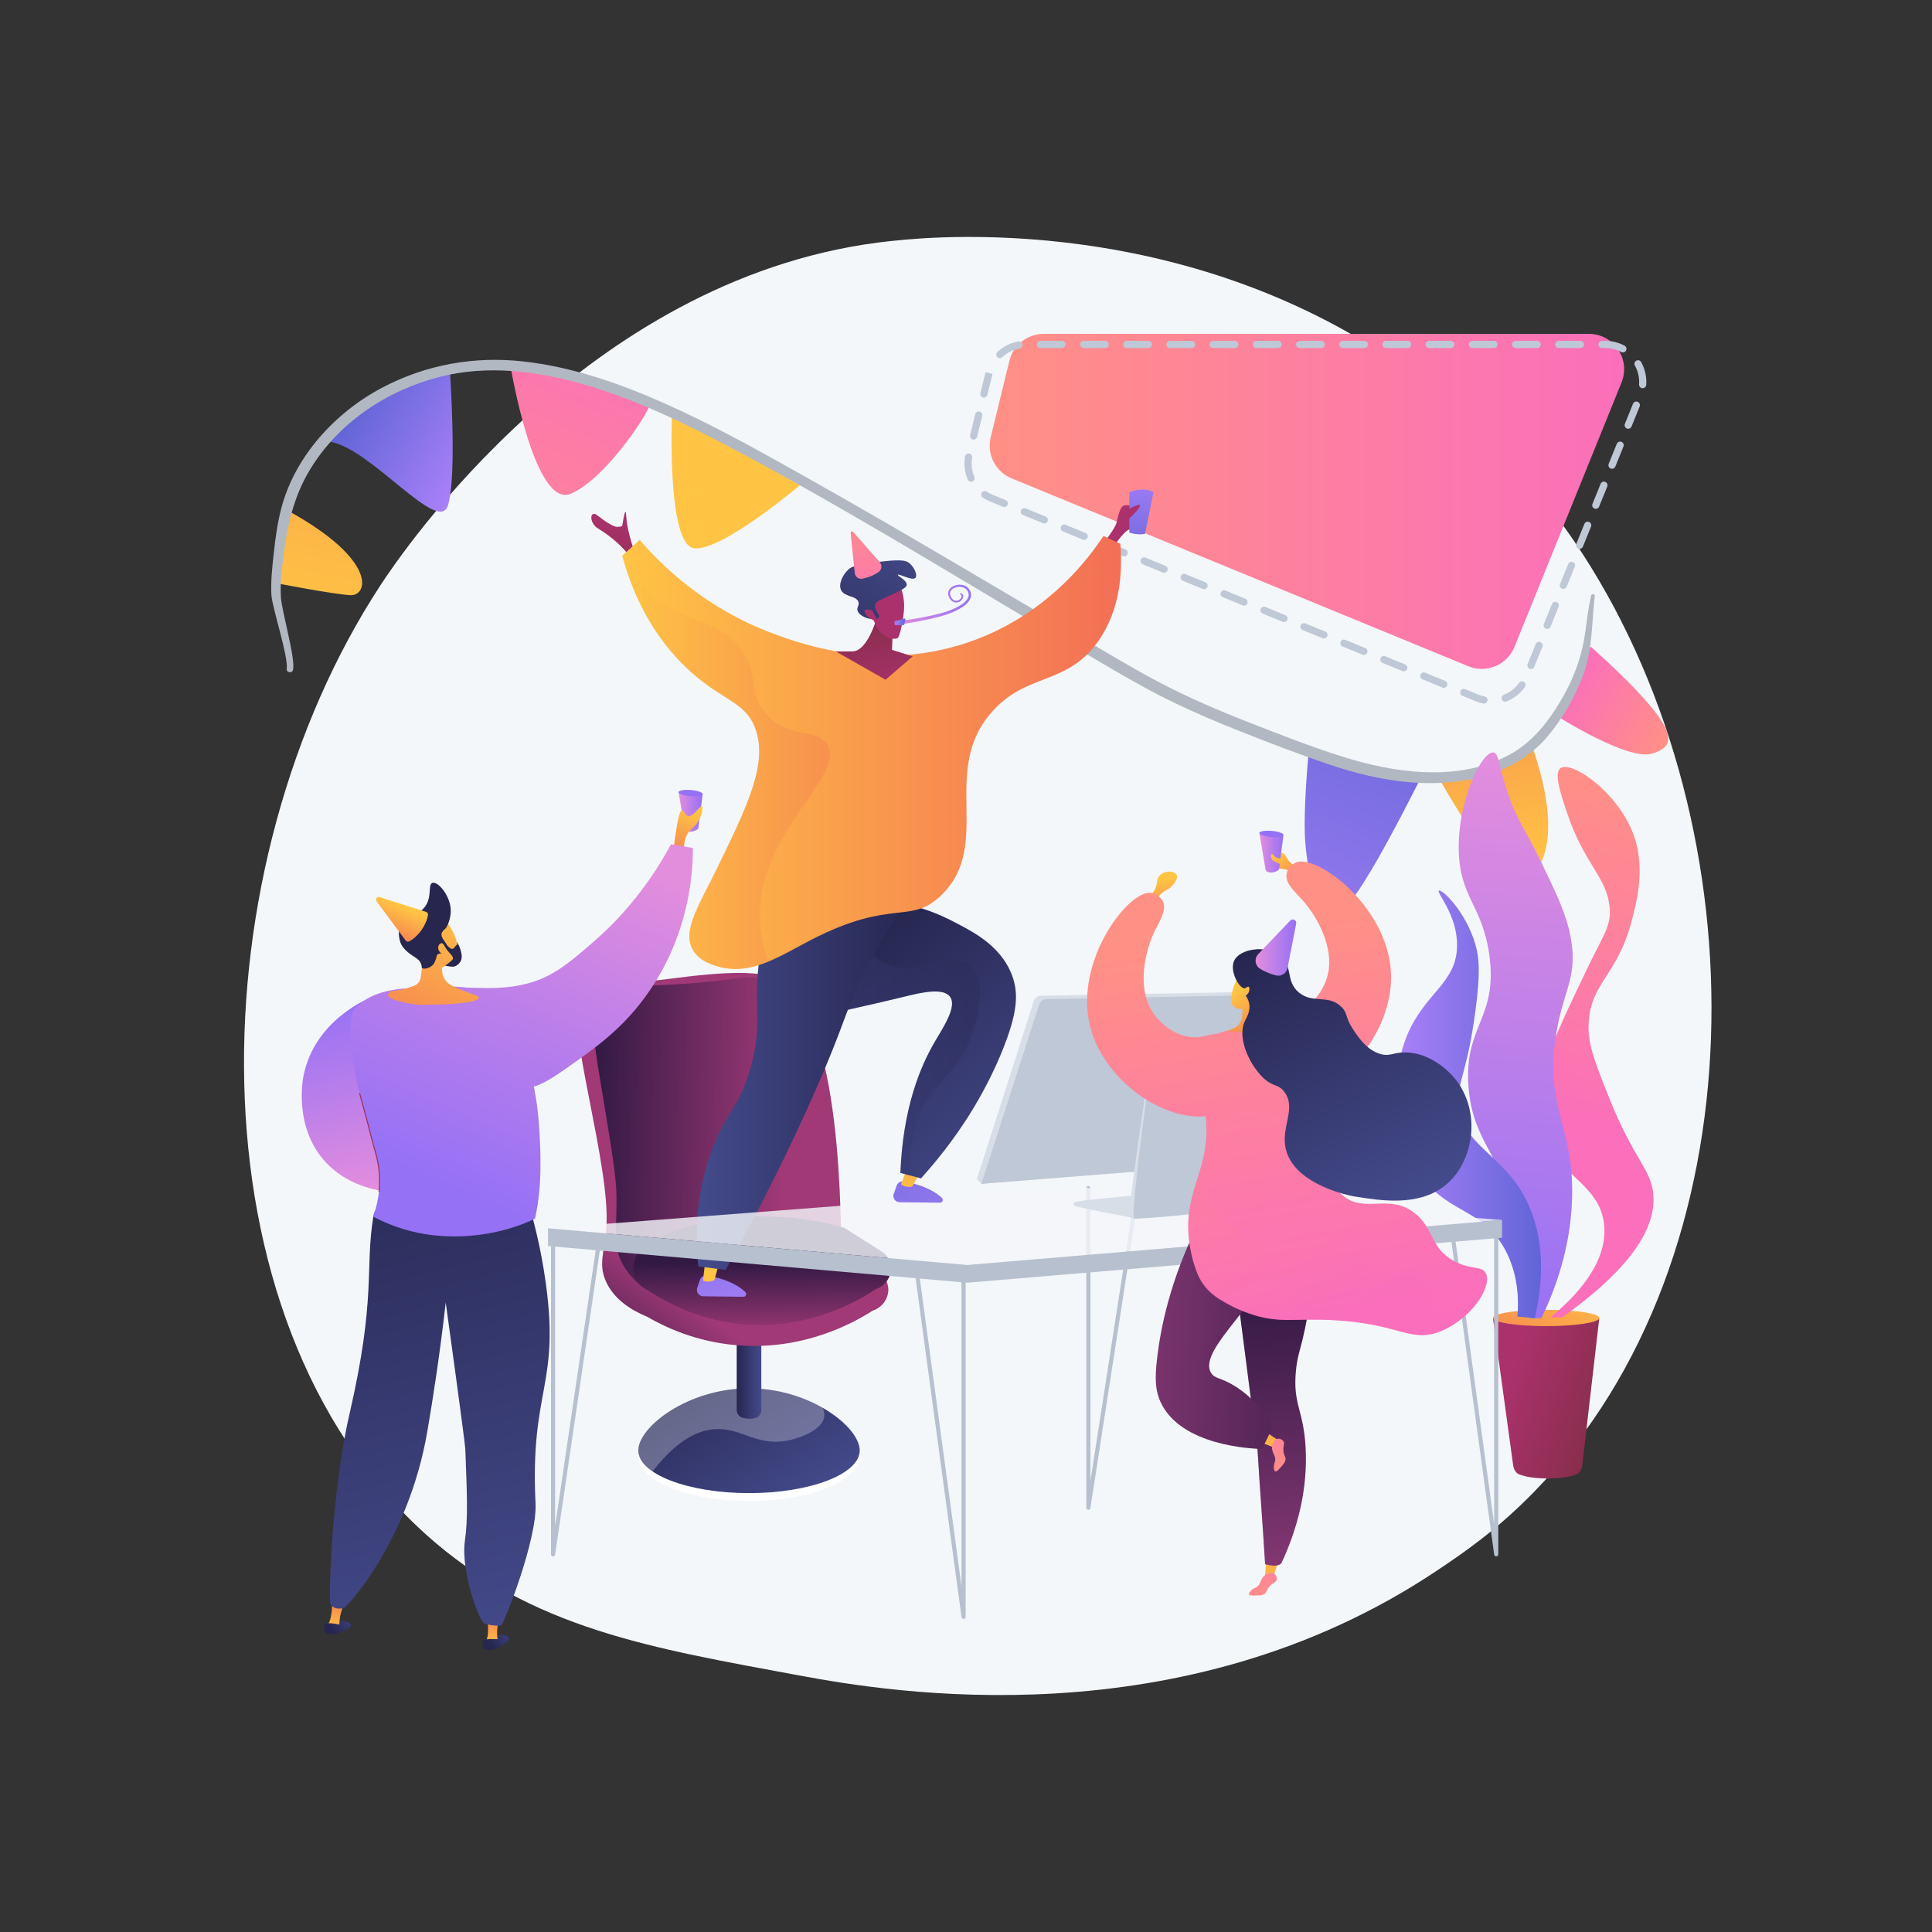 <?xml version="1.0" encoding="utf-8"?>
<!-- Generator: Adobe Illustrator 27.5.0, SVG Export Plug-In . SVG Version: 6.00 Build 0)  -->
<svg version="1.1" xmlns="http://www.w3.org/2000/svg" xmlns:xlink="http://www.w3.org/1999/xlink" x="0px" y="0px"
	 viewBox="0 0 3710 3710" style="enable-background:new 0 0 3710 3710;" xml:space="preserve">
<rect x="0" y="0" width="3710" height="3710" fill="#333333" stroke="none"/>
<g id="Illustration">
	<g>
		<path style="fill:#F4F7FA;" d="M2947.522,2863.078c-73.35,75.606-138.981,120.051-189.231,153.603
			c-490.073,327.226-1050.28,232.912-1223.482,200.675c-279.44-52.01-515.327-88.7-717.995-271.803
			c-460.524-416.065-438.125-1284.008-86.228-1821.66c41.724-63.75,393.088-584.58,954.508-657.969
			c13.732-1.795,23.977-2.817,32.951-3.767c86.85-9.196,625.045-57.727,1063.888,309.936
			c62.818,52.629,163.911,147.559,257.657,292.342C3382.367,1593.825,3383.453,2413.737,2947.522,2863.078z"/>
		<g>
			
				<linearGradient id="SVGID_1_" gradientUnits="userSpaceOnUse" x1="-3000.329" y1="-346.389" x2="-2777.207" y2="-346.389" gradientTransform="matrix(-0.851 -0.526 -0.526 0.851 471.131 139.028)">
				<stop  offset="0" style="stop-color:#FF9085"/>
				<stop  offset="1" style="stop-color:#FB6FBB"/>
			</linearGradient>
			<path style="fill:url(#SVGID_1_);" d="M3054.579,1241.576l-63.134,134.415c0,0,135.041,85.476,180.842,71.199
				C3218.09,1432.912,3237.665,1406.053,3054.579,1241.576z"/>
			
				<linearGradient id="SVGID_00000061433095353730413920000009445079559334495669_" gradientUnits="userSpaceOnUse" x1="2888.025" y1="1678.042" x2="2798.337" y2="1008.829">
				<stop  offset="0" style="stop-color:#FFC444"/>
				<stop  offset="0.996" style="stop-color:#F36F56"/>
			</linearGradient>
			<path style="fill:url(#SVGID_00000061433095353730413920000009445079559334495669_);" d="M2942.502,1434.005
				c-0.992-2.844-53.682,56.053-179.107,60.658c0,0,105.098,187.938,145.243,195.286S3010.764,1629.741,2942.502,1434.005z"/>
			
				<linearGradient id="SVGID_00000072979869215511347550000012241839336641164184_" gradientUnits="userSpaceOnUse" x1="-2607.644" y1="556.532" x2="-2489.206" y2="-267.982" gradientTransform="matrix(-0.851 -0.526 -0.526 0.851 471.131 139.028)">
				<stop  offset="0" style="stop-color:#AA80F9"/>
				<stop  offset="0.996" style="stop-color:#6165D7"/>
			</linearGradient>
			<path style="fill:url(#SVGID_00000072979869215511347550000012241839336641164184_);" d="M2726.529,1498.062
				c-4.204,5.193-100.193,204.481-147.346,249.217c-47.153,44.737-68.004-70.379-72.7-129.949
				c-4.697-59.57,6.479-171.906,6.479-171.906L2726.529,1498.062z"/>
			
				<linearGradient id="SVGID_00000181784779291859779850000014443695070518524339_" gradientUnits="userSpaceOnUse" x1="-1179.862" y1="84.922" x2="-1173.789" y2="-328.112" gradientTransform="matrix(-0.851 -0.526 -0.526 0.851 471.131 139.028)">
				<stop  offset="0" style="stop-color:#FFC444"/>
				<stop  offset="0.996" style="stop-color:#F36F56"/>
			</linearGradient>
			<path style="fill:url(#SVGID_00000181784779291859779850000014443695070518524339_);" d="M1535.881,931.835
				c0,0-145.492,123.82-201.321,121.399c-55.829-2.421-43.973-265.27-43.973-265.27L1535.881,931.835z"/>
			
				<linearGradient id="SVGID_00000060740358370877003320000018311391273158332603_" gradientUnits="userSpaceOnUse" x1="-952.814" y1="794.207" x2="-834.376" y2="-30.306" gradientTransform="matrix(-0.851 -0.526 -0.526 0.851 471.131 139.028)">
				<stop  offset="0" style="stop-color:#FF9085"/>
				<stop  offset="1" style="stop-color:#FB6FBB"/>
			</linearGradient>
			<path style="fill:url(#SVGID_00000060740358370877003320000018311391273158332603_);" d="M1247.576,774.498
				c7.486,4.309-81.336,143.603-151.367,173.574c-70.032,29.971-115.516-243.064-115.516-243.064S1135.505,710,1247.576,774.498z"/>
			
				<linearGradient id="SVGID_00000047045174193769546860000013979439715079484069_" gradientUnits="userSpaceOnUse" x1="-768.894" y1="402.272" x2="-512.064" y2="402.272" gradientTransform="matrix(-0.851 -0.526 -0.526 0.851 471.131 139.028)">
				<stop  offset="0" style="stop-color:#AA80F9"/>
				<stop  offset="0.996" style="stop-color:#6165D7"/>
			</linearGradient>
			<path style="fill:url(#SVGID_00000047045174193769546860000013979439715079484069_);" d="M863.822,709.252
				c0,0,14.37,204.796-3.641,261.458c-18.01,56.662-147.954-109.369-225.495-122.161
				C634.686,848.549,695.464,739.036,863.822,709.252z"/>
			
				<linearGradient id="SVGID_00000140716697932151421580000011573177587936170941_" gradientUnits="userSpaceOnUse" x1="-664.316" y1="846.774" x2="-240.668" y2="-328.505" gradientTransform="matrix(-0.851 -0.526 -0.526 0.851 471.131 139.028)">
				<stop  offset="0" style="stop-color:#FFC444"/>
				<stop  offset="0.996" style="stop-color:#F36F56"/>
			</linearGradient>
			<path style="fill:url(#SVGID_00000140716697932151421580000011573177587936170941_);" d="M552.947,980.735l-23.664,138.898
				c0,0,109.727,21.468,143.514,23.271C706.584,1144.707,725.993,1075.775,552.947,980.735z"/>
			<path style="fill:#B2B8C1;" d="M733.936,744.409c83.877-44.232,176.423-60.815,270.451-50.4
				c93.777,10.388,184.01,41.602,269.856,79.694c89.975,39.925,176.181,87.859,261.969,135.965
				c115.102,64.544,229.013,131.16,342.681,198.192c57.296,33.789,114.548,67.653,171.91,101.332
				c57.002,33.468,113.566,68.252,171.961,99.248c57.123,30.32,116.639,55.764,176.843,79.264
				c57.833,22.575,116.073,45.503,175.255,64.322c99.958,31.785,218.455,49.594,316.423,1.098
				c40.962-20.276,71.372-53.443,95.821-91.449c29.692-46.161,49.576-93.028,57.002-147.599
				c3.234-23.761,6.044-47.315,11.329-70.746c0.876-3.887,7.443-2.939,6.976,1.087c-5.782,49.8-4.181,101.447-21.307,149.25
				c-15.569,43.453-40.886,87.52-71.051,122.507c-64.395,74.682-168.659,93.992-262.937,86.046
				c-53.024-4.469-104.946-17.372-155.246-34.396c-59.78-20.232-119.014-42.99-177.629-66.365
				c-59.149-23.588-117.566-49.321-173.554-79.737c-58.186-31.611-114.835-66.317-171.813-100.041
				c-214.524-126.975-427.136-258.548-648.213-373.988c-84.246-43.991-171.166-84.29-262.791-110.383
				c-88.006-25.062-182.565-36.707-272.365-13.899c-101.569,25.795-193.988,86.778-249.241,176.738
				c-32.243,52.495-44.928,109.514-52.204,170.039c-3.064,25.467-6.286,51.193-4.647,76.886
				c1.731,27.095,28.612,118.28,23.23,139.588c-1.662,6.577-12.912,5.08-11.974-1.866c3.318-24.591-28.201-118.053-29.516-142.825
				c-1.419-26.765,1.759-53.662,4.639-80.23c3.067-28.31,6.922-56.68,14.026-84.294
				C565.709,876.774,643.345,792.183,733.936,744.409z"/>
		</g>
		
			<linearGradient id="SVGID_00000103972550940018897610000014326228258321759898_" gradientUnits="userSpaceOnUse" x1="1900.441" y1="962.811" x2="3118.849" y2="962.811">
			<stop  offset="0" style="stop-color:#FF9085"/>
			<stop  offset="1" style="stop-color:#FB6FBB"/>
		</linearGradient>
		<path style="fill:url(#SVGID_00000103972550940018897610000014326228258321759898_);" d="M1938.322,692.841l-35.928,146.873
			c-7.971,32.585,9.069,66.103,40.092,78.864l877.151,360.807c34.79,14.31,74.582-2.418,88.697-37.289l205.491-507.68
			c18.053-44.601-14.772-93.299-62.888-93.299H2004.223C1972.964,641.117,1945.75,662.476,1938.322,692.841z"/>
		<path style="fill:#BFC8D6;" d="M2849.645,1351.122c-0.451,0-0.911-0.046-1.373-0.138c-4.934-0.995-9.816-2.481-14.512-4.411
			l-25.526-10.5c-3.524-1.448-5.206-5.481-3.756-9.004c1.448-3.524,5.478-5.21,9.005-3.756l25.526,10.5
			c3.884,1.597,7.92,2.823,11.996,3.647c3.734,0.755,6.151,4.393,5.396,8.129C2855.74,1348.86,2852.862,1351.122,2849.645,1351.122z
			 M2890.377,1347.457c-2.747,0-5.343-1.652-6.416-4.361c-1.403-3.542,0.332-7.552,3.874-8.954
			c11.768-4.661,21.843-12.538,29.134-22.782c2.208-3.108,6.519-3.83,9.621-1.62c3.104,2.21,3.83,6.517,1.62,9.621
			c-8.84,12.42-21.046,21.967-35.296,27.61C2892.082,1347.3,2891.223,1347.457,2890.377,1347.457z M2772.495,1320.814
			c-0.874,0-1.762-0.167-2.621-0.521l-38.358-15.777c-3.524-1.448-5.206-5.481-3.756-9.005c1.448-3.524,5.477-5.21,9.004-3.756
			l38.358,15.777c3.524,1.448,5.206,5.481,3.756,9.005C2777.782,1319.202,2775.208,1320.814,2772.495,1320.814z M2695.778,1289.257
			c-0.874,0-1.762-0.167-2.621-0.521l-38.358-15.779c-3.523-1.45-5.206-5.481-3.756-9.005s5.478-5.208,9.005-3.756l38.358,15.779
			c3.524,1.45,5.206,5.481,3.756,9.005C2701.065,1287.646,2698.491,1289.257,2695.778,1289.257z M2939.911,1284.693
			c-0.862,0-1.738-0.162-2.587-0.505c-3.532-1.43-5.237-5.452-3.807-8.984l15.562-38.445c1.43-3.532,5.446-5.237,8.984-3.807
			c3.532,1.43,5.237,5.452,3.806,8.984l-15.562,38.445C2945.221,1283.064,2942.638,1284.693,2939.911,1284.693z M2619.06,1257.701
			c-0.874,0-1.762-0.167-2.621-0.521l-38.358-15.779c-3.524-1.45-5.206-5.481-3.756-9.005c1.448-3.524,5.478-5.208,9.004-3.756
			l38.358,15.779c3.524,1.45,5.206,5.481,3.756,9.005C2624.347,1256.089,2621.774,1257.701,2619.06,1257.701z M2542.343,1226.145
			c-0.874,0-1.762-0.167-2.621-0.521l-38.358-15.779c-3.524-1.45-5.207-5.481-3.756-9.005c1.45-3.524,5.479-5.208,9.004-3.756
			l38.358,15.779c3.524,1.45,5.206,5.481,3.756,9.005C2547.63,1224.533,2545.057,1226.145,2542.343,1226.145z M2971.034,1207.801
			c-0.863,0-1.738-0.162-2.587-0.505c-3.532-1.43-5.237-5.452-3.807-8.984l15.562-38.447c1.428-3.532,5.449-5.238,8.984-3.807
			c3.532,1.43,5.237,5.452,3.807,8.984l-15.562,38.447C2976.345,1206.172,2973.761,1207.801,2971.034,1207.801z M2465.626,1194.587
			c-0.874,0-1.762-0.167-2.621-0.521l-38.358-15.777c-3.524-1.448-5.206-5.481-3.756-9.004c1.45-3.524,5.479-5.208,9.005-3.756
			l38.358,15.777c3.524,1.448,5.206,5.481,3.756,9.005C2470.913,1192.975,2468.34,1194.587,2465.626,1194.587z M2388.909,1163.031
			c-0.874,0-1.762-0.167-2.621-0.521l-38.358-15.777c-3.524-1.449-5.206-5.481-3.756-9.005s5.479-5.208,9.004-3.756l38.358,15.777
			c3.524,1.448,5.206,5.481,3.756,9.005C2394.196,1161.418,2391.623,1163.031,2388.909,1163.031z M2312.192,1131.474
			c-0.874,0-1.762-0.167-2.621-0.521l-38.358-15.779c-3.524-1.45-5.206-5.481-3.756-9.005s5.481-5.21,9.004-3.756l38.358,15.779
			c3.524,1.45,5.207,5.481,3.756,9.005C2317.479,1129.862,2314.905,1131.474,2312.192,1131.474z M3002.157,1130.906
			c-0.862,0-1.738-0.162-2.587-0.505c-3.532-1.43-5.237-5.452-3.807-8.984l15.563-38.447c1.428-3.534,5.45-5.238,8.984-3.807
			c3.532,1.43,5.237,5.452,3.807,8.984l-15.563,38.447C3007.468,1129.278,3004.885,1130.906,3002.157,1130.906z M2235.475,1099.918
			c-0.874,0-1.762-0.167-2.621-0.52l-38.358-15.779c-3.524-1.45-5.206-5.481-3.756-9.005c1.45-3.524,5.481-5.21,9.005-3.756
			l38.358,15.779c3.524,1.45,5.206,5.481,3.756,9.005C2240.762,1098.306,2238.188,1099.918,2235.475,1099.918z M2158.758,1068.36
			c-0.874,0-1.762-0.167-2.621-0.52l-38.358-15.777c-3.524-1.449-5.206-5.481-3.756-9.005c1.45-3.524,5.474-5.21,9.005-3.756
			l38.358,15.777c3.523,1.449,5.206,5.481,3.756,9.005C2164.045,1066.748,2161.471,1068.36,2158.758,1068.36z M3033.283,1054.012
			c-0.862,0-1.738-0.162-2.587-0.505c-3.532-1.43-5.237-5.452-3.807-8.984l15.562-38.447c1.43-3.532,5.445-5.238,8.984-3.807
			c3.532,1.43,5.237,5.452,3.807,8.984l-15.562,38.447C3038.594,1052.384,3036.01,1054.012,3033.283,1054.012z M2082.041,1036.803
			c-0.874,0-1.762-0.167-2.621-0.52l-38.358-15.777c-3.524-1.45-5.206-5.481-3.756-9.005c1.448-3.524,5.474-5.21,9.005-3.756
			l38.358,15.777c3.523,1.449,5.206,5.481,3.756,9.005C2087.328,1035.192,2084.754,1036.803,2082.041,1036.803z M2005.323,1005.247
			c-0.874,0-1.762-0.167-2.621-0.52l-38.358-15.779c-3.524-1.45-5.206-5.481-3.756-9.005c1.45-3.525,5.486-5.205,9.004-3.756
			l38.358,15.779c3.524,1.45,5.206,5.481,3.756,9.005C2010.61,1003.635,2008.037,1005.247,2005.323,1005.247z M3064.406,977.119
			c-0.862,0-1.738-0.162-2.587-0.505c-3.532-1.43-5.235-5.452-3.807-8.984l15.562-38.447c1.428-3.534,5.449-5.238,8.984-3.807
			c3.532,1.43,5.235,5.452,3.807,8.984l-15.562,38.447C3069.717,975.49,3067.133,977.119,3064.406,977.119z M1928.606,973.691
			c-0.874,0-1.762-0.167-2.621-0.521l-25.009-10.288c-4.881-2.009-9.567-4.507-13.926-7.425c-3.168-2.117-4.017-6.402-1.898-9.569
			c2.114-3.168,6.404-4.019,9.569-1.898c3.601,2.407,7.472,4.47,11.506,6.131l25.008,10.288c3.524,1.45,5.206,5.481,3.756,9.005
			C1933.893,972.079,1931.32,973.691,1928.606,973.691z M1864.761,925.16c-2.675,0-5.218-1.563-6.342-4.176
			c-4.266-9.922-6.429-20.413-6.429-31.179c-0.002-4.438,0.381-8.924,1.135-13.328c0.642-3.756,4.203-6.278,7.965-5.634
			c3.756,0.643,6.278,4.209,5.634,7.965c-0.623,3.635-0.938,7.334-0.936,10.994c0,8.885,1.785,17.541,5.307,25.732
			c1.504,3.5-0.113,7.558-3.613,9.063C1866.594,924.979,1865.67,925.16,1864.761,925.16z M3095.53,900.225
			c-0.863,0-1.738-0.162-2.587-0.505c-3.532-1.43-5.235-5.452-3.807-8.984l15.562-38.447c1.43-3.532,5.445-5.238,8.984-3.807
			c3.532,1.43,5.237,5.452,3.806,8.984l-15.562,38.447C3100.84,898.596,3098.257,900.225,3095.53,900.225z M1869.612,844.216
			c-0.542,0-1.093-0.064-1.644-0.199c-3.702-0.906-5.968-4.64-5.063-8.341l9.855-40.29c0.906-3.702,4.642-5.971,8.341-5.063
			c3.702,0.906,5.968,4.64,5.063,8.341l-9.855,40.29C1875.537,842.106,1872.718,844.216,1869.612,844.216z M3126.653,823.331
			c-0.863,0-1.738-0.162-2.587-0.505c-3.532-1.43-5.237-5.452-3.807-8.984l15.562-38.447c1.428-3.532,5.447-5.238,8.984-3.807
			c3.532,1.43,5.237,5.452,3.807,8.984l-15.562,38.447C3131.964,821.702,3129.38,823.331,3126.653,823.331z M1889.322,763.639
			c-0.542,0-1.093-0.064-1.644-0.199c-3.702-0.906-5.968-4.64-5.063-8.341l9.855-40.29l6.766,1.379l6.651,1.839l-9.869,40.349
			C1895.248,761.528,1892.428,763.639,1889.322,763.639z M3154.399,745.46c-0.164,0-0.329-0.005-0.495-0.017
			c-3.802-0.271-6.663-3.571-6.394-7.371c0.108-1.519,0.162-3.034,0.162-4.539c0-10.936-2.845-21.841-8.227-31.534
			c-1.849-3.33-0.648-7.531,2.683-9.38c3.33-1.854,7.532-0.647,9.38,2.683c6.517,11.737,9.961,24.955,9.961,38.231
			c0,1.829-0.064,3.67-0.195,5.516C3161.015,742.684,3157.987,745.46,3154.399,745.46z M1919.947,687.82
			c-1.843,0-3.682-0.734-5.04-2.186c-2.604-2.782-2.457-7.148,0.325-9.751c11.179-10.458,25.029-17.408,40.054-20.099
			c3.733-0.675,7.334,1.822,8.007,5.575c0.672,3.751-1.824,7.335-5.575,8.007c-12.399,2.22-23.83,7.958-33.06,16.593
			C1923.328,687.203,1921.635,687.82,1919.947,687.82z M3116.377,676.795c-1.1,0-2.215-0.264-3.252-0.82
			c-9.451-5.063-19.803-7.632-30.771-7.632h-6.04c-3.81,0-6.899-3.089-6.899-6.899s3.089-6.899,6.899-6.899h6.04
			c13.266,0,25.813,3.118,37.29,9.269c3.359,1.799,4.622,5.981,2.822,9.34C3121.221,675.475,3118.839,676.795,3116.377,676.795z
			 M3034.836,668.343h-41.477c-3.81,0-6.899-3.089-6.899-6.899s3.089-6.899,6.899-6.899h41.477c3.81,0,6.899,3.089,6.899,6.899
			S3038.646,668.343,3034.836,668.343z M2951.881,668.343h-41.477c-3.81,0-6.899-3.089-6.899-6.899s3.089-6.899,6.899-6.899h41.477
			c3.81,0,6.899,3.089,6.899,6.899S2955.691,668.343,2951.881,668.343z M2868.927,668.343h-41.477c-3.81,0-6.899-3.089-6.899-6.899
			s3.089-6.899,6.899-6.899h41.477c3.81,0,6.899,3.089,6.899,6.899S2872.737,668.343,2868.927,668.343z M2785.975,668.343h-41.477
			c-3.81,0-6.899-3.089-6.899-6.899s3.089-6.899,6.899-6.899h41.477c3.81,0,6.899,3.089,6.899,6.899
			S2789.784,668.343,2785.975,668.343z M2703.02,668.343h-41.477c-3.81,0-6.899-3.089-6.899-6.899s3.089-6.899,6.899-6.899h41.477
			c3.81,0,6.899,3.089,6.899,6.899S2706.83,668.343,2703.02,668.343z M2620.066,668.343h-41.477c-3.81,0-6.899-3.089-6.899-6.899
			s3.089-6.899,6.899-6.899h41.477c3.81,0,6.899,3.089,6.899,6.899S2623.876,668.343,2620.066,668.343z M2537.112,668.343h-41.477
			c-3.81,0-6.899-3.089-6.899-6.899s3.089-6.899,6.899-6.899h41.477c3.81,0,6.899,3.089,6.899,6.899
			S2540.922,668.343,2537.112,668.343z M2454.159,668.343h-41.477c-3.81,0-6.899-3.089-6.899-6.899s3.089-6.899,6.899-6.899h41.477
			c3.81,0,6.899,3.089,6.899,6.899S2457.969,668.343,2454.159,668.343z M2371.205,668.343h-41.477c-3.81,0-6.899-3.089-6.899-6.899
			s3.089-6.899,6.899-6.899h41.477c3.81,0,6.899,3.089,6.899,6.899S2375.015,668.343,2371.205,668.343z M2288.25,668.343h-41.477
			c-3.81,0-6.899-3.089-6.899-6.899s3.089-6.899,6.899-6.899h41.477c3.81,0,6.899,3.089,6.899,6.899
			S2292.061,668.343,2288.25,668.343z M2205.298,668.343h-41.477c-3.81,0-6.899-3.089-6.899-6.899s3.089-6.899,6.899-6.899h41.477
			c3.81,0,6.899,3.089,6.899,6.899S2209.108,668.343,2205.298,668.343z M2122.344,668.343h-41.477c-3.81,0-6.899-3.089-6.899-6.899
			s3.089-6.899,6.899-6.899h41.477c3.81,0,6.899,3.089,6.899,6.899S2126.154,668.343,2122.344,668.343z M2039.389,668.343h-41.477
			c-3.81,0-6.899-3.089-6.899-6.899s3.089-6.899,6.899-6.899h41.477c3.81,0,6.899,3.089,6.899,6.899
			S2043.199,668.343,2039.389,668.343z"/>
		<g>
			<ellipse style="fill:#FFFFFF;" cx="1438.343" cy="2795.505" rx="212.576" ry="86.758"/>
			
				<linearGradient id="SVGID_00000113316289794334657020000012973020677396608702_" gradientUnits="userSpaceOnUse" x1="1306.817" y1="2582.692" x2="1521.472" y2="2910.989">
				<stop  offset="0.004" style="stop-color:#26264F"/>
				<stop  offset="1" style="stop-color:#444B8C"/>
			</linearGradient>
			<path style="fill:url(#SVGID_00000113316289794334657020000012973020677396608702_);" d="M1225.767,2785.333
				c0,45.23,95.173,81.896,212.576,81.896c117.402,0,212.576-36.666,212.576-81.896c0-45.23-95.174-119.237-212.576-119.237
				C1320.94,2666.095,1225.767,2740.102,1225.767,2785.333z"/>
			<path style="opacity:0.3;fill:#EBEFF2;" d="M1225.767,2785.331c0-45.229,95.173-119.236,212.576-119.236
				c54.208,0,103.648,15.793,141.198,37.229c2.629,5.506,3.854,10.981,3.356,16.179c-2.438,25.448-43.943,41.093-67.767,46.253
				c-59.994,12.995-89.292-22.88-138.76-21.513c-30.582,0.844-72.962,16.208-123.229,81.276
				C1235.742,2813.646,1225.767,2799.941,1225.767,2785.331z"/>
			
				<linearGradient id="SVGID_00000087404635602652639160000017979828871644881805_" gradientUnits="userSpaceOnUse" x1="1414.708" y1="2614.175" x2="1461.977" y2="2614.175">
				<stop  offset="0.004" style="stop-color:#26264F"/>
				<stop  offset="1" style="stop-color:#444B8C"/>
			</linearGradient>
			<path style="fill:url(#SVGID_00000087404635602652639160000017979828871644881805_);" d="M1426.699,2722.775
				c8.492,2.115,16.417,2.032,23.874,0.137c6.762-1.717,11.404-7.975,11.404-14.952v-203.958h-47.269v203.673
				C1414.708,2714.869,1419.719,2721.038,1426.699,2722.775z"/>
			<g>
				
					<linearGradient id="SVGID_00000085220981090983351500000012477343534308924567_" gradientUnits="userSpaceOnUse" x1="-871.099" y1="2606.964" x2="-1004.61" y2="2432.995" gradientTransform="matrix(-1 0 0 1 230.285 0)">
					<stop  offset="0" style="stop-color:#311944"/>
					<stop  offset="1" style="stop-color:#A03976"/>
				</linearGradient>
				<path style="fill:url(#SVGID_00000085220981090983351500000012477343534308924567_);" d="M1688.107,2444.408l-72.211-45.648
					c-3.004-17.054,8.172-465.476-130.018-521.494c-56.196-22.782-203.031,4.751-236.219,6.233
					c-66.252,2.961-113.512,5.072-136.241,36.675c-29.187,40.582,60.907,322.583,50.771,438.665
					c-4.133,47.336-14.644,68.359-1.551,99.718c15.684,37.565,52.057,58.388,80.338,70.109
					c33.805,19.631,92.668,47.605,170.412,54.419c130.952,11.476,228.715-44.698,262.334-66.192
					c14.951-4.713,26.182-17.144,29.361-32.494C1708.305,2468.834,1701.542,2452.901,1688.107,2444.408z"/>
				
					<linearGradient id="SVGID_00000166635329103032507900000001007551772101366192_" gradientUnits="userSpaceOnUse" x1="1133.784" y1="2184.352" x2="1502.33" y2="2192.364">
					<stop  offset="0" style="stop-color:#311944"/>
					<stop  offset="1" style="stop-color:#A03976"/>
				</linearGradient>
				<path style="fill:url(#SVGID_00000166635329103032507900000001007551772101366192_);" d="M1235.099,1893.036
					c-49.002,1.452-79.453,0.881-96.295,22.76c-17.678,22.966,41.331,287.74,44.643,369.509
					c3.02,74.543-10.125,104.018,13.966,145.33c0,0,12.241,20.992,31.565,36.76c68.29,55.722,244.48,55.048,318.635-61.285
					c59.161-92.809-6.648-474.81-76.159-520.077C1437.401,1863.855,1429.584,1887.275,1235.099,1893.036z"/>
				
					<linearGradient id="SVGID_00000004547405523587121040000007218210521525874072_" gradientUnits="userSpaceOnUse" x1="-1233.254" y1="2423.465" x2="-1234.954" y2="2567.921" gradientTransform="matrix(-1 0 0 1 230.285 0)">
					<stop  offset="0" style="stop-color:#311944"/>
					<stop  offset="1" style="stop-color:#A03976"/>
				</linearGradient>
				<path style="fill:url(#SVGID_00000004547405523587121040000007218210521525874072_);" d="M1693.359,2403.414l-72.211-45.65
					c0,0-193.423-63.591-372.385,26.071c-20.041,10.041-32.51,30.772-32.51,53.188c0,17.198,10.331,32.715,26.199,39.35
					c31.219,21.315,92.169,56.507,176.188,65.717c133.572,14.643,232.955-46.522,262.334-66.191
					c14.951-4.714,26.183-17.144,29.362-32.495C1713.557,2427.839,1706.795,2411.905,1693.359,2403.414z"/>
			</g>
		</g>
		<g>
			
				<linearGradient id="SVGID_00000160171834639142566770000012009291575795417262_" gradientUnits="userSpaceOnUse" x1="1802.071" y1="2439.944" x2="1706.664" y2="2099.473">
				<stop  offset="0" style="stop-color:#AA80F9"/>
				<stop  offset="0.996" style="stop-color:#6165D7"/>
			</linearGradient>
			<path style="fill:url(#SVGID_00000160171834639142566770000012009291575795417262_);" d="M1721.651,2276.985l-5.243,15.513
				c-2.649,7.838,3.117,15.981,11.391,16.084l77.252,0.965c4.778,0.06,7.156-5.725,3.74-9.066
				c-9.915-9.694-31.323-24.515-73.521-31.609C1729.354,2267.878,1723.571,2271.303,1721.651,2276.985z"/>
			
				<linearGradient id="SVGID_00000014591869695270201580000006404567828618065573_" gradientUnits="userSpaceOnUse" x1="1743.057" y1="2331.085" x2="1784.213" y2="1883.981">
				<stop  offset="0" style="stop-color:#FFC444"/>
				<stop  offset="0.996" style="stop-color:#F36F56"/>
			</linearGradient>
			<path style="fill:url(#SVGID_00000014591869695270201580000006404567828618065573_);" d="M1742.575,2241.614l-12.234,32.268
				c0,0,3.984,6.689,21.12,5.027l17.136-29.931L1742.575,2241.614z"/>
			
				<linearGradient id="SVGID_00000022545453263617437750000013408287022712471936_" gradientUnits="userSpaceOnUse" x1="1992.149" y1="2244.295" x2="1632.969" y2="1812.157">
				<stop  offset="0" style="stop-color:#444B8C"/>
				<stop  offset="0.996" style="stop-color:#26264F"/>
			</linearGradient>
			<path style="fill:url(#SVGID_00000022545453263617437750000013408287022712471936_);" d="M1630.799,1758.379
				c74.329-55.84,177.97-0.578,213.263,18.24c29.332,15.64,82.182,43.82,101.019,101.019c10.486,31.842,8.975,68.252-21.046,141.708
				c-24.031,58.802-69.019,147.918-155.439,243.501c-13.195-3.532-26.389-7.063-39.584-10.595
				c4.934-122.723,36.848-201.613,65.97-251.577c15.657-26.862,43.407-67.492,29.437-86.557
				c-9.147-12.483-33.018-13.593-77.167-2.806c-39.324,9.608-92.678,22.126-165.56,37.882
				C1560.606,1873.311,1579.992,1796.548,1630.799,1758.379z"/>
			
				<linearGradient id="SVGID_00000166650560472950067390000005280011487308353191_" gradientUnits="userSpaceOnUse" x1="1573.285" y1="2007.259" x2="1881.401" y2="2007.259">
				<stop  offset="0" style="stop-color:#444B8C"/>
				<stop  offset="0.996" style="stop-color:#26264F"/>
			</linearGradient>
			<path style="opacity:0.3;fill:url(#SVGID_00000166650560472950067390000005280011487308353191_);" d="M1782.328,2110.076
				c28.167-42.947,68.39-66.626,87.924-134.692c4.56-15.889,26.446-92.148-7.484-121.598c-36.26-31.473-97.849,23.857-159.011-1.871
				c-37.278-15.68-58.626-54.842-71.349-94.701c-0.537,0.389-1.077,0.764-1.61,1.164c-50.807,38.169-70.193,114.932-49.107,190.814
				c72.882-15.756,126.236-28.275,165.56-37.882c44.149-10.787,68.02-9.677,77.167,2.806c13.97,19.065-13.78,59.696-29.437,86.557
				c-29.122,49.964-61.036,128.854-65.97,251.577c6.292,1.684,12.582,3.368,18.874,5.052
				C1744.787,2186.784,1762.12,2140.888,1782.328,2110.076z"/>
			
				<linearGradient id="SVGID_00000140715109051104760100000017471996084571643273_" gradientUnits="userSpaceOnUse" x1="1178.917" y1="982.089" x2="1156.993" y2="1268.673">
				<stop  offset="0" style="stop-color:#AB316D"/>
				<stop  offset="1" style="stop-color:#792D3D"/>
			</linearGradient>
			<path style="fill:url(#SVGID_00000140715109051104760100000017471996084571643273_);" d="M1216.077,1052.492
				c0,0-0.214-0.611-0.59-1.735c-2.453-7.336-11.766-36.507-12.937-59.889c-1.033-20.64-5.406,4.573-7.399,17.534
				c-0.49,3.183-3.64,2.483-6.798,3.109c-6.728,1.333-12.868-2.805-21.452-7.671c-9.956-5.645-21.111-16.647-25.289-17.046
				c-10.1-0.963-7.451,19.28,6.343,27.757c40.541,24.913,56.873,48.512,56.873,48.512l11.035-11.181L1216.077,1052.492z"/>
			
				<linearGradient id="SVGID_00000036947284356319997320000003545342394814661821_" gradientUnits="userSpaceOnUse" x1="1405.067" y1="2551.193" x2="1309.66" y2="2210.72">
				<stop  offset="0" style="stop-color:#AA80F9"/>
				<stop  offset="0.996" style="stop-color:#6165D7"/>
			</linearGradient>
			<path style="fill:url(#SVGID_00000036947284356319997320000003545342394814661821_);" d="M1344.095,2457.638l-5.243,15.513
				c-2.649,7.838,3.117,15.981,11.39,16.084l77.252,0.965c4.778,0.06,7.156-5.726,3.74-9.066
				c-9.915-9.694-31.323-24.515-73.521-31.609C1351.798,2448.531,1346.016,2451.956,1344.095,2457.638z"/>
			
				<linearGradient id="SVGID_00000146496598526457628520000007678904100111893431_" gradientUnits="userSpaceOnUse" x1="1378.781" y1="2297.554" x2="1419.937" y2="1850.451">
				<stop  offset="0" style="stop-color:#FFC444"/>
				<stop  offset="0.996" style="stop-color:#F36F56"/>
			</linearGradient>
			<path style="fill:url(#SVGID_00000146496598526457628520000007678904100111893431_);" d="M1354,2424.491l-4.069,34.268
				c0,0,5.483,5.527,21.709-0.228l9.39-33.187L1354,2424.491z"/>
			
				<linearGradient id="SVGID_00000105426649573774419360000002688132426407465347_" gradientUnits="userSpaceOnUse" x1="1337.867" y1="2040.245" x2="1754.406" y2="2040.245">
				<stop  offset="0" style="stop-color:#444B8C"/>
				<stop  offset="0.996" style="stop-color:#26264F"/>
			</linearGradient>
			<path style="fill:url(#SVGID_00000105426649573774419360000002688132426407465347_);" d="M1519.507,1660.943
				c-18.186,33.535-43.248,87.415-57.074,157.3c-20.832,105.293,5.237,138.775-21.217,232.544
				c-22.54,79.899-50.115,86.243-77.932,167.792c-28.739,84.254-27.832,161.115-22.449,213.263
				c17.483,2.266,34.965,4.531,52.449,6.797c72.268-128.993,123.83-236.541,157.792-311.54
				c85.935-189.77,69.373-193.619,130.233-299.502c49.335-85.832,85.291-126.923,69.217-157.141
				C1727.25,1626.699,1613.749,1641.205,1519.507,1660.943z"/>
			
				<linearGradient id="SVGID_00000070093563508459056600000008920992630053302967_" gradientUnits="userSpaceOnUse" x1="2156.994" y1="1041.114" x2="2130.803" y2="1383.457">
				<stop  offset="0" style="stop-color:#AB316D"/>
				<stop  offset="1" style="stop-color:#792D3D"/>
			</linearGradient>
			<path style="fill:url(#SVGID_00000070093563508459056600000008920992630053302967_);" d="M2115.406,1047.761
				c0,0,26.438-32.996,28.726-44.221c2.287-11.224,7.374-32.059,14.651-32.866c7.278-0.807,38.356-0.904,43.161,8.264
				c4.805,9.168-18.397,32.318-32.402,37.229c-14.004,4.911-37.155,42.685-37.155,42.685L2115.406,1047.761z"/>
			
				<linearGradient id="SVGID_00000101089707107163229440000007679510485475135362_" gradientUnits="userSpaceOnUse" x1="2197.668" y1="889.109" x2="2175.22" y2="1106.113">
				<stop  offset="0" style="stop-color:#AA80F9"/>
				<stop  offset="0.996" style="stop-color:#6165D7"/>
			</linearGradient>
			<path style="fill:url(#SVGID_00000101089707107163229440000007679510485475135362_);" d="M2168.694,1022.914v-77.6
				c0,0,26.522-11.926,46.319,0l-16.339,79.974C2198.675,1025.288,2186.39,1028.111,2168.694,1022.914z"/>
			
				<linearGradient id="SVGID_00000122691266914882370320000018356784121895799966_" gradientUnits="userSpaceOnUse" x1="2168.066" y1="1041.961" x2="2141.876" y2="1384.306">
				<stop  offset="0" style="stop-color:#AB316D"/>
				<stop  offset="1" style="stop-color:#792D3D"/>
			</linearGradient>
			<path style="fill:url(#SVGID_00000122691266914882370320000018356784121895799966_);" d="M2156.867,983.034
				c0,0,13.618-8.363,26.931-12.7s-1.602,11.847-6.513,16.914c-4.911,5.067-18.289,16.292-18.289,16.292L2156.867,983.034z"/>
			
				<linearGradient id="SVGID_00000170280094173167309670000003703911495563881099_" gradientUnits="userSpaceOnUse" x1="1194.867" y1="1444.909" x2="2152.691" y2="1444.909">
				<stop  offset="0" style="stop-color:#FFC444"/>
				<stop  offset="0.996" style="stop-color:#F36F56"/>
			</linearGradient>
			<path style="fill:url(#SVGID_00000170280094173167309670000003703911495563881099_);" d="M1228.456,1036.766
				c41.416,48.198,124.408,130.74,255.256,179.508c52.784,19.673,222.232,82.827,406.857,5.291
				c127.014-53.341,198.364-146.873,228.503-192.489c10.751,5.051,21.505,10.102,32.256,15.153
				c4.278,53.664,0.574,125.818-42.091,186.605c-60.153,85.703-135.638,60.317-202.865,134.428
				c-103.647,114.261,1.905,256.047-98.79,353.832c-59.549,57.828-92.919,4.801-249.742,85.586
				c-59.325,30.56-114.094,68.822-176.784,51.913c-11.474-3.095-37.685-10.165-50.51-32.27
				c-21.472-37.008,11.94-86.233,46.829-157.81c57.575-118.119,97.627-200.285,73.205-267.145
				c-19.869-54.395-65.668-52.824-133.595-118.091c-73.156-70.29-105.907-154.622-122.12-214.21
				C1206.064,1056.966,1217.26,1046.866,1228.456,1036.766z"/>
			
				<linearGradient id="SVGID_00000133507679256929205900000000437531575391625350_" gradientUnits="userSpaceOnUse" x1="1194.867" y1="1459.523" x2="1593.681" y2="1459.523">
				<stop  offset="0" style="stop-color:#FFC444"/>
				<stop  offset="0.996" style="stop-color:#F36F56"/>
			</linearGradient>
			<path style="opacity:0.3;fill:url(#SVGID_00000133507679256929205900000000437531575391625350_);" d="M1459.627,1742.946
				c9.167-155.169,163.404-254.17,129.08-312.879c-19.528-33.402-74.268-9.588-118.39-59.778
				c-33.285-37.863-12.445-63.147-38.751-109.99c-45.7-81.379-138.886-59.002-197.829-138.901
				c-10.176-13.793-21.764-33.946-29.158-63.091c-3.236,2.921-6.474,5.841-9.712,8.761c16.213,59.588,48.964,143.919,122.12,214.21
				c67.927,65.267,113.726,63.696,133.595,118.091c24.422,66.86-15.63,149.026-73.205,267.145
				c-34.89,71.577-68.301,120.802-46.829,157.81c12.825,22.105,39.036,29.175,50.51,32.27c32.877,8.869,63.574,2.551,93.894-9.861
				C1464.596,1817.133,1457.327,1781.885,1459.627,1742.946z"/>
			
				<linearGradient id="SVGID_00000079477667006226043500000001793046322859511463_" gradientUnits="userSpaceOnUse" x1="1691.92" y1="1336.516" x2="1659.183" y2="1133.543">
				<stop  offset="0" style="stop-color:#AB316D"/>
				<stop  offset="1" style="stop-color:#792D3D"/>
			</linearGradient>
			<path style="fill:url(#SVGID_00000079477667006226043500000001793046322859511463_);" d="M1687.241,1174.623
				c0,0-18.464,76.1-50.285,76.254c-31.822,0.153-31.822,0.153-31.822,0.153l95.407,54.31l52.102-44.93l-39.735-12.503l2.213-55.02
				L1687.241,1174.623z"/>
			
				<linearGradient id="SVGID_00000176743944301004374050000008224511654558929083_" gradientUnits="userSpaceOnUse" x1="1665.902" y1="1121.57" x2="1538.693" y2="983.136">
				<stop  offset="0" style="stop-color:#AB316D"/>
				<stop  offset="1" style="stop-color:#792D3D"/>
			</linearGradient>
			<path style="fill:url(#SVGID_00000176743944301004374050000008224511654558929083_);" d="M1726.636,1122.222
				c0,0,6.15,7.959,9.083,31.22c2.934,23.262-7.358,68.848-11.983,71.907c-4.625,3.059-33.057,2.864-45.239-32.462l-20.201-36.601
				L1726.636,1122.222z"/>
			
				<linearGradient id="SVGID_00000002344412060263659390000012091606551901088427_" gradientUnits="userSpaceOnUse" x1="1749.253" y1="1006.997" x2="1532.248" y2="1368.048">
				<stop  offset="0" style="stop-color:#444B8C"/>
				<stop  offset="0.996" style="stop-color:#26264F"/>
			</linearGradient>
			<path style="fill:url(#SVGID_00000002344412060263659390000012091606551901088427_);" d="M1687.416,1186.035
				c3.742-5.55-10.039-14.639-6.483-25.459c2.21-6.725,9.139-8.094,34.106-19.88c22.319-10.536,25.774-13.687,26.096-17.397
				c0.801-9.224-18.16-17.306-16.988-19.578c1.428-2.768,27.924,12.414,33.806,5.928c4.065-4.482-1.221-19.853-11.951-28.383
				c-6.318-5.023-15.327-8.312-68.3-0.935c-36.632,5.101-43.141,8.18-48.965,13.633c-10.592,9.918-19.428,28.165-13.445,39.586
				c6.918,13.205,29.868,10.075,33.272,22.901c1.739,6.553-3.714,9.392-1.901,15.938
				C1650.627,1186.706,1682.361,1193.532,1687.416,1186.035z"/>
			
				<linearGradient id="SVGID_00000180327791228537574850000009277274252334480257_" gradientUnits="userSpaceOnUse" x1="1640.2" y1="1145.188" x2="1512.99" y2="1006.755">
				<stop  offset="0" style="stop-color:#AB316D"/>
				<stop  offset="1" style="stop-color:#792D3D"/>
			</linearGradient>
			<path style="fill:url(#SVGID_00000180327791228537574850000009277274252334480257_);" d="M1685.531,1192.887l-10.316-20.296
				c0,0-16.667-6.284-14.861,2.033C1662.16,1182.94,1672.769,1191.351,1685.531,1192.887z"/>
			
				<linearGradient id="SVGID_00000082344903697068291770000014953241149920917140_" gradientUnits="userSpaceOnUse" x1="1720.328" y1="1161.23" x2="1864.76" y2="1161.23">
				<stop  offset="0.004" style="stop-color:#E38DDD"/>
				<stop  offset="1" style="stop-color:#9571F6"/>
			</linearGradient>
			<path style="fill:url(#SVGID_00000082344903697068291770000014953241149920917140_);" d="M1723.31,1193.006
				c21.215-2.722,42.461-6.126,63.387-10.553c10.45-2.255,20.865-4.759,30.914-8.088c10.01-3.373,19.877-7.551,28.574-13.27
				c4.276-2.906,8.286-6.259,11.095-10.29c1.28-2.044,2.437-4.196,2.732-6.47c0.314-1.124,0.161-2.26,0.176-3.396
				c-0.046-0.565-0.234-1.118-0.335-1.68c-0.096-0.565-0.229-1.125-0.504-1.655l-0.68-1.625c-0.278-0.525-0.639-1.022-0.951-1.537
				c-0.628-1.055-1.316-1.981-2.171-2.776c-1.663-1.629-3.74-2.881-6.041-3.642c-4.591-1.555-9.861-1.488-14.565,0.031
				c-4.68,1.445-8.997,4.667-10.183,9.06c-1.186,4.336,1.043,9.491,4.207,13.076c1.62,1.755,3.646,2.984,5.879,3.329
				c2.226,0.313,4.601-0.216,6.642-1.415c2.021-1.192,3.792-3.012,4.604-5.064c0.828-2.078,0.398-4.044-1.439-5.23
				c-0.722-0.466-0.93-1.429-0.464-2.151c0.465-0.722,1.428-0.93,2.15-0.464l0.002,0.001l0.037,0.024
				c1.346,0.872,2.594,2.283,3.048,4.014c0.481,1.714,0.236,3.469-0.32,4.949c-1.16,2.981-3.361,5.209-5.915,6.789
				c-2.57,1.558-5.707,2.36-8.831,1.961c-3.135-0.424-5.947-2.133-7.988-4.303c-2.065-2.201-3.507-4.674-4.597-7.438
				c-1.043-2.763-1.448-5.973-0.682-9.031c0.797-3.043,2.627-5.724,4.917-7.648c2.269-1.978,4.919-3.352,7.671-4.271
				c5.5-1.84,11.524-2.045,17.173-0.24c2.817,0.892,5.504,2.423,7.714,4.528c1.127,1.027,2.079,2.266,2.846,3.505
				c0.395,0.628,0.828,1.227,1.185,1.883l0.917,2.08c0.343,0.677,0.544,1.417,0.699,2.179c0.158,0.755,0.39,1.499,0.467,2.266
				c0.049,1.55,0.207,3.121-0.153,4.633c-0.401,3.099-1.814,5.833-3.347,8.328c-3.302,4.871-7.685,8.554-12.229,11.75
				c-18.556,12.373-40.031,18.073-60.998,22.977c-21.12,4.775-42.36,8.483-63.792,11.539c-1.837,0.262-3.54-1.015-3.802-2.853
				c-0.261-1.838,1.016-3.54,2.854-3.802c0.01-0.001,0.019-0.003,0.029-0.004L1723.31,1193.006z"/>
			
				<linearGradient id="SVGID_00000134967734256675931310000016447728671486884272_" gradientUnits="userSpaceOnUse" x1="1717.938" y1="1194.082" x2="1738.696" y2="1194.082">
				<stop  offset="0" style="stop-color:#AA80F9"/>
				<stop  offset="0.996" style="stop-color:#6165D7"/>
			</linearGradient>
			<path style="fill:url(#SVGID_00000134967734256675931310000016447728671486884272_);" d="M1736.563,1187.826l-17.381,4.723
				c-0.734,0.2-1.245,0.867-1.245,1.629v4.534c0,0.932,0.756,1.688,1.688,1.688h15.266c0.786,0,1.469-0.544,1.644-1.312l2.116-9.257
				C1738.937,1188.588,1737.794,1187.491,1736.563,1187.826z"/>
			
				<linearGradient id="SVGID_00000083804115452684445860000015216149706829384340_" gradientUnits="userSpaceOnUse" x1="1671.69" y1="971.655" x2="1648.655" y2="1194.33">
				<stop  offset="0" style="stop-color:#FF9085"/>
				<stop  offset="1" style="stop-color:#FB6FBB"/>
			</linearGradient>
			<path style="fill:url(#SVGID_00000083804115452684445860000015216149706829384340_);" d="M1689.515,1079.782l-51.178-58.481
				c-1.818-2.077-5.23-0.588-4.942,2.157l8.036,76.828c0.759,7.258,7.578,12.386,14.732,10.942
				c9.044-1.826,21.15-5.562,31.373-13.191C1693.382,1093.675,1694.32,1085.272,1689.515,1079.782z"/>
		</g>
		<g>
			
				<linearGradient id="SVGID_00000020358257687360660200000006644570320303745184_" gradientUnits="userSpaceOnUse" x1="2893.402" y1="2647.2" x2="3154.179" y2="2734.856">
				<stop  offset="0" style="stop-color:#AB316D"/>
				<stop  offset="1" style="stop-color:#792D3D"/>
			</linearGradient>
			<path style="fill:url(#SVGID_00000020358257687360660200000006644570320303745184_);" d="M3038.596,2812.567
				c-1.044,9.032-5.434,16.308-11.216,18.584c-14.443,5.684-33.132,7.831-54.981,7.858c-22.185,0.027-41.125-2.227-55.684-7.995
				c-5.604-2.22-9.905-9.139-11.099-17.841l-38.737-282.321h204.266L3038.596,2812.567z"/>
			
				<linearGradient id="SVGID_00000030483681193718463340000002319989511429123227_" gradientUnits="userSpaceOnUse" x1="3010.97" y1="2443.122" x2="2906.144" y2="2662.305">
				<stop  offset="0" style="stop-color:#FFC444"/>
				<stop  offset="0.996" style="stop-color:#F36F56"/>
			</linearGradient>
			<path style="fill:url(#SVGID_00000030483681193718463340000002319989511429123227_);" d="M3071.146,2530.852
				c0,8.674-45.727,15.706-102.133,15.706c-56.406,0-102.133-7.031-102.133-15.706c0-8.674,45.727-15.706,102.133-15.706
				C3025.419,2515.146,3071.146,2522.178,3071.146,2530.852z"/>
			
				<linearGradient id="SVGID_00000167386514644001429290000013508111449968662681_" gradientUnits="userSpaceOnUse" x1="3199.041" y1="1513.607" x2="3008.447" y2="2155.27">
				<stop  offset="0" style="stop-color:#FF9085"/>
				<stop  offset="1" style="stop-color:#FB6FBB"/>
			</linearGradient>
			<path style="fill:url(#SVGID_00000167386514644001429290000013508111449968662681_);" d="M2977.452,2529.766
				c7.431,0,14.861,0,22.292,0c153.107-109.001,181.058-186.948,174.654-239.83c-5.661-46.746-36.897-63.411-83.391-179.475
				c-27.716-69.19-41.574-103.785-40.494-141.356c2.36-82.117,54.377-92.825,82.59-200.123
				c11.246-42.768,29.877-113.628-3.177-182.652c-35.46-74.049-113.683-125.356-133.308-111.163
				c-13.013,9.411-0.155,47.737,12.599,85.751c33.781,100.689,77.355,123.786,81.789,182.652
				c2.739,36.365-12.103,51.272-45.259,120.708c-67.14,140.608-103.429,216.606-88.944,290.655
				c19.812,101.274,117.588,111.95,123.885,200.123C3085.812,2426.773,3026.103,2489.424,2977.452,2529.766z"/>
			
				<linearGradient id="SVGID_00000137820440820582519150000012208884125310975362_" gradientUnits="userSpaceOnUse" x1="2951.869" y1="1459.386" x2="2859.75" y2="2564.822">
				<stop  offset="0.004" style="stop-color:#E38DDD"/>
				<stop  offset="1" style="stop-color:#9571F6"/>
			</linearGradient>
			<path style="fill:url(#SVGID_00000137820440820582519150000012208884125310975362_);" d="M2867.86,1444.973
				c-21.255-2.816-67.563,87.354-66.707,184.24c0.831,94.119,45.406,107.868,58.766,204.888
				c16.968,123.219-50.221,135.234-39.707,255.713c9.618,110.211,68.308,128.407,101.65,279.536
				c14.695,66.608,16.644,123.583,15.883,162.004c7.412,0,14.824,0,22.236,0c45.4-94.235,56.856-172.521,58.766-227.124
				c4.882-139.502-50.831-173.281-31.766-309.714c12.673-90.683,42.534-113.316,30.178-189.005
				c-7.619-46.663-26.877-86.504-58.767-152.474c-30.452-62.997-44.981-76.58-63.531-131.827
				C2877.594,1469.787,2878.366,1446.365,2867.86,1444.973z"/>
			
				<linearGradient id="SVGID_00000034811454199023294660000010360353766124502416_" gradientUnits="userSpaceOnUse" x1="2681.594" y1="2120.686" x2="2959.236" y2="2120.686">
				<stop  offset="0" style="stop-color:#AA80F9"/>
				<stop  offset="0.996" style="stop-color:#6165D7"/>
			</linearGradient>
			<path style="fill:url(#SVGID_00000034811454199023294660000010360353766124502416_);" d="M2913.921,2528.177
				c2.757-34,1.213-82.29-23.824-128.65c-42.148-78.041-106.448-68.357-158.828-138.18c-55.09-73.438-63.961-190.798-28.589-274.772
				c33.998-80.711,95.026-98.621,95.297-171.534c0.219-58.967-40.435-101.436-34.942-104.826
				c5.652-3.488,51.674,39.643,70.088,103.225c7.198,24.855,10.161,52.781,0,128.663c-15.339,114.551-32.611,129.472-31.969,171.534
				c1.35,88.514,88.508,99.385,133.415,198.534c20.37,44.975,36.769,114.658,12.706,219.182
				C2936.156,2530.296,2925.039,2529.236,2913.921,2528.177z"/>
		</g>
		<g>
			<path style="fill:#B7C0CE;" d="M2089.972,2899.303c-0.101,0-0.204-0.005-0.308-0.012c-2.063-0.16-3.657-1.88-3.657-3.95v-613.99
				c0-2.188,1.774-3.962,3.962-3.962s3.96,1.774,3.96,3.962V2843.9l85.176-549.86c0.333-2.161,2.358-3.648,4.521-3.308
				c2.161,0.335,3.643,2.36,3.308,4.521l-93.05,600.695C2093.582,2897.89,2091.907,2899.303,2089.972,2899.303z"/>
			<g>
				<polygon style="opacity:0.81;fill:#F4F7FA;" points="1052.384,2358.663 2073.189,2280.055 2884.392,2342.706 1857.272,2429.149 
									"/>
				<polygon style="fill:#B7C0CE;" points="1857.272,2429.151 1052.384,2358.661 1052.384,2392.708 1857.272,2463.196 
					2884.392,2376.752 2884.392,2342.706 				"/>
			</g>
			<path style="fill:#B7C0CE;" d="M1850.326,3108.811c-1.966,0-3.653-1.455-3.921-3.429l-88.487-653.285
				c-0.295-2.168,1.224-4.164,3.392-4.457c2.161-0.3,4.164,1.226,4.457,3.392l80.603,595.068v-594.535c0-2.188,1.772-3.96,3.96-3.96
				c2.188,0,3.962,1.772,3.962,3.96v653.286c0,2.083-1.615,3.812-3.696,3.951
				C1850.506,3108.808,1850.415,3108.811,1850.326,3108.811z"/>
			<path style="fill:#B7C0CE;" d="M2873.168,2988.725c-1.964,0-3.652-1.452-3.921-3.426l-82.013-600.165
				c-0.296-2.166,1.221-4.164,3.389-4.46c2.175-0.308,4.164,1.221,4.46,3.389l74.126,542.462v-565.688
				c0-2.188,1.774-3.96,3.962-3.96s3.96,1.772,3.96,3.96v623.926c0,2.083-1.614,3.81-3.69,3.951
				C2873.348,2988.722,2873.258,2988.725,2873.168,2988.725z"/>
			<path style="fill:#B7C0CE;" d="M1062.053,2988.725c-0.098,0-0.194-0.005-0.293-0.012c-2.068-0.151-3.67-1.875-3.67-3.95v-592.056
				c0-2.188,1.772-3.96,3.96-3.96c2.188,0,3.96,1.772,3.96,3.96v537.909l79.203-538.485c0.317-2.164,2.328-3.672,4.494-3.342
				c2.164,0.318,3.66,2.33,3.342,4.494l-87.081,592.056C1065.681,2987.295,1064,2988.724,1062.053,2988.725z"/>
		</g>
		<g>
			<path style="fill:#D8DEE8;" d="M1875.812,2264.433l109.586-342.878c1.728-5.41,7.894-9.323,14.874-9.452l479.828-8.807
				c4.09-0.075,11.187,2.912,13.675,5.494c2.487,2.579,5.878,3.052,4.946,6.39l-89.464,301.727
				c-1.491,5.028-6.834,8.915-13.044,9.484l-511.608,46.888L1875.812,2264.433z"/>
			<path style="fill:#BFC8D6;" d="M1884.606,2273.279l111.13-345.203c1.735-5.393,7.881-9.295,14.837-9.428l478.815-9.11
				c4.081-0.077,7.889,1.373,10.374,3.951c2.483,2.576,3.382,6.005,2.451,9.341l-83.656,299.676
				c-1.441,5.159-6.934,9.153-13.288,9.654L1884.606,2273.279z"/>
			<path style="opacity:0.3;fill:#BFC8D6;" d="M1884.606,2273.279l520.663-41.119c6.354-0.502,11.847-4.496,13.288-9.654
				l25.255-90.469c-158.681,55.478-347.224,49.391-534.165,63.46L1884.606,2273.279z"/>
			<path style="fill:#D8DEE8;" d="M2190.617,2331.03l-19.749,6.817c0,0-103.832-19.498-108.353-22.681
				c-0.719-0.507-3.21-5.335,1.433-6.134c24.506-4.213,113.966-7.315,113.966-7.315l8.193,0.458L2190.617,2331.03z"/>
			<path style="fill:#D8DEE8;" d="M2192.034,2324.965l-19.745,6.806c0,0-103.82-19.552-108.34-22.738
				c-4.525-3.189,115.383-13.379,115.383-13.379l8.186,0.487L2192.034,2324.965z"/>
			<path style="fill:#D8DEE8;" d="M2277.884,2086.485c0,0,50.392,216.775,51.881,229.465c1.374,11.705-122.496,23.186-152.165,24.2
				c-2.474,0.085-5.738-1.622-6.732-2.303c-8.211-0.946,30.209-248.241,30.209-248.241l2.828,0.108L2277.884,2086.485z"/>
			<path style="fill:#BFC8D6;" d="M2277.884,2086.485c0,0,57.3,218.97,58.785,231.649c1.483,12.666-145.781,22.346-158.663,21.915
				c-8.199-0.943,25.898-250.336,25.898-250.336L2277.884,2086.485z"/>
		</g>
		<g>
			
				<linearGradient id="SVGID_00000180368211966777132550000004258640711992521912_" gradientUnits="userSpaceOnUse" x1="2229.882" y1="1690.163" x2="2244.609" y2="1776.032">
				<stop  offset="0" style="stop-color:#FFC444"/>
				<stop  offset="0.996" style="stop-color:#F36F56"/>
			</linearGradient>
			<path style="fill:url(#SVGID_00000180368211966777132550000004258640711992521912_);" d="M2203.99,1724.281
				c4.925-3.953,11.447-10.411,15.186-20.018c4.008-10.296,1.187-14.881,6.213-21.312c6.374-8.156,19.414-11.664,28.359-7.68
				c1.886,0.84,4.182,2.012,5.628,4.454c3.978,6.714-4.851,18.345-11.898,24.538c-5.304,4.661-7.494,4.316-13.115,8.283
				c-5.486,3.871-12.393,10.547-17.947,22.779L2203.99,1724.281z"/>
			
				<linearGradient id="SVGID_00000075159996718869430860000013093088960233724562_" gradientUnits="userSpaceOnUse" x1="2454.538" y1="1641.584" x2="2491.368" y2="1706.826">
				<stop  offset="0" style="stop-color:#FFC444"/>
				<stop  offset="0.996" style="stop-color:#F36F56"/>
			</linearGradient>
			<path style="fill:url(#SVGID_00000075159996718869430860000013093088960233724562_);" d="M2498.975,1667.934
				c-6.077-1.719-14.602-5.12-21.793-12.506c-7.708-7.917-6.899-13.238-14.035-17.198c-9.051-5.023-22.426-3.165-29.108,3.994
				c-1.409,1.51-3.065,3.485-3.444,6.297c-1.042,7.734,11.625,14.998,20.53,17.95c6.702,2.223,8.584,1.051,15.307,2.509
				c6.562,1.424,15.527,4.876,25.413,13.971L2498.975,1667.934z"/>
			
				<linearGradient id="SVGID_00000010286181297933600100000010758251550570220941_" gradientUnits="userSpaceOnUse" x1="-1368.266" y1="2294.463" x2="-1252.591" y2="2968.934" gradientTransform="matrix(-0.961 0.276 0.276 0.961 555.557 -63.576)">
				<stop  offset="0" style="stop-color:#FF9085"/>
				<stop  offset="1" style="stop-color:#FB6FBB"/>
			</linearGradient>
			<path style="fill:url(#SVGID_00000010286181297933600100000010758251550570220941_);" d="M2470.785,1677.501
				c-3.918,18.651,16.246,35.245,30.792,51.537c29.178,32.681,59.72,90.995,48.507,141.04
				c-6.125,27.336-25.759,56.896-53.484,70.905c-29.84,15.078-47.716,1.361-78.756,19.266c-2.289,1.321-41.544,24.594-42.684,55.999
				c-1.406,38.745,55.558,79.964,104.32,83.118c89.182,5.77,196.638-112.827,191.631-230.51
				c-5.451-128.116-143.11-229.808-182.714-212.567C2482.162,1659.005,2472.991,1667.005,2470.785,1677.501z"/>
			
				<linearGradient id="SVGID_00000055674433022297273200000000107722854293271429_" gradientUnits="userSpaceOnUse" x1="-2597.312" y1="3180.12" x2="-2597.312" y2="2863" gradientTransform="matrix(-0.999 0.035 0.035 0.999 -265.165 -10.261)">
				<stop  offset="0" style="stop-color:#FFC444"/>
				<stop  offset="0.996" style="stop-color:#F36F56"/>
			</linearGradient>
			<polygon style="fill:url(#SVGID_00000055674433022297273200000000107722854293271429_);" points="2431.093,3004.109 
				2427.898,3036.566 2443.015,3033.824 2453.175,3003.329 			"/>
			
				<linearGradient id="SVGID_00000095325708913428224500000004133194388525681843_" gradientUnits="userSpaceOnUse" x1="-2626.915" y1="2570.835" x2="-2652.725" y2="3151.561" gradientTransform="matrix(-0.999 0.035 0.035 0.999 -265.165 -10.261)">
				<stop  offset="0" style="stop-color:#311944"/>
				<stop  offset="1" style="stop-color:#893976"/>
			</linearGradient>
			<path style="fill:url(#SVGID_00000095325708913428224500000004133194388525681843_);" d="M2523.207,2404.364
				c-1.571,57.634-8.76,106.96-17.278,147.227c-9.163,43.318-14.5,50.803-17.36,80.756c-6.217,65.18,14.789,74.511,18.646,148.185
				c4.26,81.35-17.372,146.007-25.875,170.67c-7.435,21.562-15.216,38.974-21.069,51.068c-7.459,6.503-18.863,4.006-30.886,1.561
				c-4.43-73.788-9.953-143.228-14.383-217.015c-14.285-111.003-28.57-222.001-42.855-333.002
				C2422.5,2437.329,2472.854,2420.849,2523.207,2404.364z"/>
			
				<linearGradient id="SVGID_00000179638956505053177030000004289462937655551139_" gradientUnits="userSpaceOnUse" x1="-2626.915" y1="2570.835" x2="-2652.725" y2="3151.561" gradientTransform="matrix(-0.999 0.035 0.035 0.999 -265.165 -10.261)">
				<stop  offset="0" style="stop-color:#311944"/>
				<stop  offset="1" style="stop-color:#893976"/>
			</linearGradient>
			<path style="opacity:0.3;fill:url(#SVGID_00000179638956505053177030000004289462937655551139_);" d="M2429.385,3003.831
				c-4.43-73.788-9.953-143.228-14.383-217.015c-14.285-111.003-28.57-222.001-42.855-333.002
				c50.354-16.485,100.707-32.965,151.061-49.45c-0.104,3.816-0.296,7.497-0.447,11.243
				c-70.646,61.35-84.472,109.951-83.782,143.101c0.836,40.206,22.822,60.136,18.527,118.431
				c-3.072,41.681-15.601,49.025-15.596,86.637c0.007,48.433,20.794,75.665,30.919,103.651
				c9.783,27.051,13.267,65.363-5.636,119.856c-2.481,5.627-4.828,10.663-6.921,14.986
				C2452.812,3008.771,2441.408,3006.278,2429.385,3003.831z"/>
			
				<linearGradient id="SVGID_00000053533619560288857580000003288794856308848513_" gradientUnits="userSpaceOnUse" x1="-2571.096" y1="3181.757" x2="-2624.152" y2="3006.818" gradientTransform="matrix(-0.999 0.035 0.035 0.999 -265.165 -10.261)">
				<stop  offset="0" style="stop-color:#FF9085"/>
				<stop  offset="1" style="stop-color:#FB6FBB"/>
			</linearGradient>
			<path style="fill:url(#SVGID_00000053533619560288857580000003288794856308848513_);" d="M2436.762,3047.637
				c7.156-8.87,13.728-8.22,14.921-14.235c0.939-4.727-2.066-10.434-6.459-12.533c-6.175-2.948-13.47,2.021-15.119,3.142
				c-11.198,7.626-7.857,19.104-18.457,24.339c-2.134,1.055-5.525,2.196-9.053,5.646c-1.497,1.465-5.208,5.094-4.267,7.519
				c1.085,2.804,7.835,2.562,14.251,2.331c7.699-0.276,11.549-0.412,15.203-2.804
				C2432.848,3057.728,2431.239,3054.482,2436.762,3047.637z"/>
			
				<linearGradient id="SVGID_00000062176710362421146350000018233797970332051103_" gradientUnits="userSpaceOnUse" x1="679.633" y1="3335.298" x2="679.633" y2="3054.237" gradientTransform="matrix(-0.652 0.758 0.758 0.652 393.394 112.266)">
				<stop  offset="0" style="stop-color:#FFC444"/>
				<stop  offset="0.996" style="stop-color:#F36F56"/>
			</linearGradient>
			<polygon style="fill:url(#SVGID_00000062176710362421146350000018233797970332051103_);" points="2421.565,2769.956 
				2449.835,2781.021 2458.076,2768.054 2435.974,2753.203 			"/>
			
				<linearGradient id="SVGID_00000112628276745595302490000015058863687532263332_" gradientUnits="userSpaceOnUse" x1="699.173" y1="3345.925" x2="646.116" y2="3170.977" gradientTransform="matrix(-0.652 0.758 0.758 0.652 393.394 112.266)">
				<stop  offset="0" style="stop-color:#FF9085"/>
				<stop  offset="1" style="stop-color:#FB6FBB"/>
			</linearGradient>
			<path style="fill:url(#SVGID_00000112628276745595302490000015058863687532263332_);" d="M2464.726,2787.882
				c-1.662-11.273,3.274-15.661-0.336-20.619c-2.835-3.896-9.068-5.56-13.59-3.757c-6.355,2.538-7.654,11.268-7.949,13.239
				c-1.993,13.401,8.706,18.733,5.362,30.072c-0.673,2.283-2.135,5.55-1.993,10.482c0.061,2.094,0.209,7.281,2.629,8.236
				c2.797,1.104,7.197-4.018,11.38-8.889c5.021-5.843,7.533-8.764,8.254-13.071
				C2469.485,2797.605,2466.009,2796.584,2464.726,2787.882z"/>
			
				<linearGradient id="SVGID_00000116237112384159191100000009564197511459504028_" gradientUnits="userSpaceOnUse" x1="2666.631" y1="2581.705" x2="2125.342" y2="2557.101">
				<stop  offset="0" style="stop-color:#311944"/>
				<stop  offset="1" style="stop-color:#893976"/>
			</linearGradient>
			<path style="fill:url(#SVGID_00000116237112384159191100000009564197511459504028_);" d="M2299.249,2353.127
				c-52.664,107.388-70.547,196.934-77.311,255.405c-4.35,37.598-3.929,60.852,6.903,84.214
				c38.775,83.631,174.094,89.153,194.66,89.737c6.764-13.855,13.529-27.71,20.293-41.564
				c-12.448-23.091-34.175-55.153-71.374-78.545c-28.609-17.99-39.797-14.142-46.939-26.231
				c-28.659-48.508,126.044-153.566,102.933-223.505C2420.418,2388.444,2389.644,2363.91,2299.249,2353.127z"/>
			
				<linearGradient id="SVGID_00000071533615063646349050000005477800138486241183_" gradientUnits="userSpaceOnUse" x1="2451.558" y1="1730.976" x2="2586.163" y2="2515.825">
				<stop  offset="0" style="stop-color:#FF9085"/>
				<stop  offset="1" style="stop-color:#FB6FBB"/>
			</linearGradient>
			<path style="fill:url(#SVGID_00000071533615063646349050000005477800138486241183_);" d="M2413.372,1967.093
				c-56.91,9.774-100.236,19.947-119.581,49.753c-20.431,31.483,12.053,55.182,20.886,124.255
				c13.525,105.751-47.277,145.255-29.783,251.736c2.854,17.376,7.188,32.846,11.852,46.052c8.202,23.224,24.114,42.77,44.965,55.88
				c15.635,9.83,34.643,19.72,56.949,27.524c57.707,20.186,86.172,8.451,163.813,12.888c126.993,7.256,146.008,44.088,203.381,21.44
				c57.986-22.892,99.955-84.744,87.657-111.176c-7.366-15.828-30.6-5.945-63.922-25.378
				c-42.945-25.045-35.731-59.228-70.574-88.552c-50.048-42.119-98.192,0.416-140.997-36.208
				c-43.301-37.051-48.469-127.147-30.064-180.782c12.022-35.033,12.245-73.13,21.166-109.076c0.743-2.987,1.326-7.75-0.531-13.152
				c-7.097-20.66-44.902-24.625-73.477-27.356C2451.529,1960.776,2418.051,1966.287,2413.372,1967.093z"/>
			
				<linearGradient id="SVGID_00000100352332538394959610000000962105089575163534_" gradientUnits="userSpaceOnUse" x1="5073.632" y1="2793.842" x2="5335.715" y2="3332.773" gradientTransform="matrix(0.978 -0.208 0.208 0.978 -3305.722 366.128)">
				<stop  offset="0" style="stop-color:#FF9085"/>
				<stop  offset="1" style="stop-color:#FB6FBB"/>
			</linearGradient>
			<path style="opacity:0.3;fill:url(#SVGID_00000100352332538394959610000000962105089575163534_);" d="M2759.192,2516.516
				c-17.582-11.716-8.06-44.932-34.101-62.565c-24.17-16.365-43.021,5.038-78.642-5.882c-45.687-14.008-43.298-57.993-87.08-72.032
				c-31.484-10.095-40.982,10.002-86.394,10.87c-45.334,0.868-104.764-17.841-142.397-65.898
				c-15.99-20.42-24.925-42.204-29.788-62.344c-12.123,39.162-25.286,77.021-15.897,134.172c3.8,23.13,10.22,42.881,16.552,58.414
				c5.908,14.491,15.878,26.94,28.723,35.879c17.488,12.17,40.367,25.324,68.49,35.162c57.705,20.187,86.172,8.452,163.813,12.889
				c126.993,7.256,146.008,44.088,203.381,21.44c37.06-14.629,67.493-45.155,81.483-72.196
				C2797.146,2520.933,2771.952,2525.02,2759.192,2516.516z"/>
			
				<linearGradient id="SVGID_00000035506142802588696230000015909523368064239799_" gradientUnits="userSpaceOnUse" x1="-2564.014" y1="2011.78" x2="-2624.541" y2="2109.691" gradientTransform="matrix(-0.999 0.035 0.035 0.999 -265.165 -10.261)">
				<stop  offset="0" style="stop-color:#FFC444"/>
				<stop  offset="0.996" style="stop-color:#F36F56"/>
			</linearGradient>
			<path style="fill:url(#SVGID_00000035506142802588696230000015909523368064239799_);" d="M2380.5,1868.601
				c0,0-15.683,29.44-16.672,50.098c-0.99,20.657,22.324,19.156,22.324,19.156l-0.875,13.031
				c-0.747,11.125-7.968,20.769-18.432,24.617l-9.205,3.384c0,0,60.044,12.855,92.833-10.309l-9.449-0.925
				c-13.379-1.309-23.982-11.868-25.347-25.242l-0.569-5.577C2415.107,1936.834,2425.523,1872.441,2380.5,1868.601z"/>
			
				<linearGradient id="SVGID_00000042702413389644377360000002837754501598643633_" gradientUnits="userSpaceOnUse" x1="2225.136" y1="1822.803" x2="2340.809" y2="2497.264">
				<stop  offset="0" style="stop-color:#FF9085"/>
				<stop  offset="1" style="stop-color:#FB6FBB"/>
			</linearGradient>
			<path style="fill:url(#SVGID_00000042702413389644377360000002837754501598643633_);" d="M2232.637,1730.148
				c8.91,16.847-5.896,38.358-15.384,58.031c-19.033,39.46-32.308,103.936-7.727,148.948c13.426,24.587,40.451,47.585,70.964,53.405
				c32.842,6.264,46.241-11.852,81.016-3.201c2.565,0.637,46.715,12.181,56.472,42.054c12.038,36.855-31.35,92.185-77.35,108.665
				c-84.132,30.142-220.129-54.22-247.772-168.719c-30.094-124.651,74.18-260.364,117.003-254.714
				C2216.6,1715.507,2227.623,1720.666,2232.637,1730.148z"/>
			
				<linearGradient id="SVGID_00000105388570012624680390000000774906554089767810_" gradientUnits="userSpaceOnUse" x1="-2900.179" y1="2421.884" x2="-2655.481" y2="1899.025" gradientTransform="matrix(-0.999 0.035 0.035 0.999 -265.165 -10.261)">
				<stop  offset="0" style="stop-color:#444B8C"/>
				<stop  offset="0.996" style="stop-color:#26264F"/>
			</linearGradient>
			<path style="fill:url(#SVGID_00000105388570012624680390000000774906554089767810_);" d="M2389.882,1897.877
				c3.104-0.257,5.667-4.193,7.792-3.024c2.231,1.224,1.983,6.963,0.045,10.991c-1.591,3.301-4.184,5.167-5.626,6.037
				c2.397,3.316,5.449,8.471,6.72,15.219c2.813,14.924-5.121,26.927-8.419,33.951c-14.871,31.663,8.264,81.722,33.656,107.002
				c20.636,20.549,30.264,12.286,42.584,29.069c23.981,32.665-9.118,68.569,3.284,112.534
				c18.858,66.851,124.417,86.738,128.793,87.509c1.724,0.305,2.881,0.495,4.676,0.78c47.353,7.523,119.125,18.925,169.671-19.942
				c37.818-29.078,55.162-79.69,52.297-124.268c-0.753-11.725-4.305-56.238-40.574-92.566c-5.758-5.766-39.846-39.831-85.91-40.244
				c-24.398-0.219-29.318,8.378-47.977,3.062c-25.544-7.277-41.28-30.502-51.042-44.908c-17.955-26.5-10.658-32.158-23.576-45.192
				c-25.313-25.534-55.009-5.482-82.044-28.018c-26.65-22.213-10.573-52.347-36.297-71.574
				c-26.538-19.828-77.3-12.905-88.121,10.709C2360.513,1865.294,2380.368,1898.662,2389.882,1897.877z"/>
			
				<linearGradient id="SVGID_00000127015591896812642070000013871017261886688152_" gradientUnits="userSpaceOnUse" x1="2411.067" y1="1819.609" x2="2489.167" y2="1819.609">
				<stop  offset="0.004" style="stop-color:#E38DDD"/>
				<stop  offset="1" style="stop-color:#9571F6"/>
			</linearGradient>
			<path style="fill:url(#SVGID_00000127015591896812642070000013871017261886688152_);" d="M2477.64,1767.687l-61.561,64.553
				c-7.85,8.232-6.266,21.543,3.254,27.771c9.539,6.241,20.932,10.345,30.397,12.95c10.241,2.818,20.721-3.593,22.744-14.02
				l16.56-85.371C2490.303,1767.02,2482.246,1762.859,2477.64,1767.687z"/>
			<g>
				
					<linearGradient id="SVGID_00000085973011917520145750000006238064495819999407_" gradientUnits="userSpaceOnUse" x1="2418.356" y1="1637.53" x2="2464.596" y2="1637.53">
					<stop  offset="0.004" style="stop-color:#E38DDD"/>
					<stop  offset="1" style="stop-color:#9571F6"/>
				</linearGradient>
				<path style="fill:url(#SVGID_00000085973011917520145750000006238064495819999407_);" d="M2430.065,1669.34l-11.709-69.859
					l46.24,3.887l-8.082,63.757c-0.251,2.118-1.611,4.031-3.729,5.114c-4.272,2.183-11.923,5.035-18.768,2.064
					C2431.83,1673.352,2430.418,1671.435,2430.065,1669.34z"/>
				
					<linearGradient id="SVGID_00000140729324676019347400000008730137794068553654_" gradientUnits="userSpaceOnUse" x1="2453.038" y1="1570.592" x2="2445.002" y2="1592.019">
					<stop  offset="0.004" style="stop-color:#E38DDD"/>
					<stop  offset="1" style="stop-color:#9571F6"/>
				</linearGradient>
				<path style="fill:url(#SVGID_00000140729324676019347400000008730137794068553654_);" d="M2464.596,1603.367
					c-0.365,3.255-11.012,5.024-23.781,3.95s-22.824-4.582-22.459-7.837s11.012-5.024,23.781-3.95
					C2454.906,1596.603,2464.96,1600.112,2464.596,1603.367z"/>
			</g>
			
				<linearGradient id="SVGID_00000118377428855444026180000016115812202714848950_" gradientUnits="userSpaceOnUse" x1="3472.726" y1="1028.762" x2="3509.555" y2="1094.002" gradientTransform="matrix(0.952 0.307 -0.307 0.952 -538.782 -403.619)">
				<stop  offset="0" style="stop-color:#FFC444"/>
				<stop  offset="0.996" style="stop-color:#F36F56"/>
			</linearGradient>
			<path style="fill:url(#SVGID_00000118377428855444026180000016115812202714848950_);" d="M2461.742,1647.623
				c0,0-10.575,2.853-16.087-5.191c-5.512-8.045-7.711,5.62-0.454,10.542c7.257,4.922,14.469,6.559,14.469,6.559L2461.742,1647.623z
				"/>
		</g>
		<g>
			<g>
				
					<linearGradient id="SVGID_00000122687968436295959580000008569157793954523281_" gradientUnits="userSpaceOnUse" x1="1303.079" y1="1559.092" x2="1349.319" y2="1559.092">
					<stop  offset="0.004" style="stop-color:#E38DDD"/>
					<stop  offset="1" style="stop-color:#9571F6"/>
				</linearGradient>
				<path style="fill:url(#SVGID_00000122687968436295959580000008569157793954523281_);" d="M1314.789,1590.902l-11.709-69.859
					l46.24,3.887l-8.082,63.757c-0.251,2.118-1.611,4.031-3.729,5.114c-4.273,2.183-11.924,5.035-18.768,2.064
					C1316.553,1594.914,1315.141,1592.997,1314.789,1590.902z"/>
				
					<linearGradient id="SVGID_00000183946135071237210600000006366190222326378412_" gradientUnits="userSpaceOnUse" x1="1337.761" y1="1492.154" x2="1329.726" y2="1513.581">
					<stop  offset="0.004" style="stop-color:#E38DDD"/>
					<stop  offset="1" style="stop-color:#9571F6"/>
				</linearGradient>
				<path style="fill:url(#SVGID_00000183946135071237210600000006366190222326378412_);" d="M1349.319,1524.929
					c-0.365,3.255-11.012,5.024-23.781,3.95c-12.769-1.073-22.824-4.582-22.459-7.837c0.365-3.255,11.012-5.024,23.781-3.95
					C1339.629,1518.165,1349.684,1521.674,1349.319,1524.929z"/>
			</g>
			
				<linearGradient id="SVGID_00000112616239547842518160000005168258684824419467_" gradientUnits="userSpaceOnUse" x1="-356.843" y1="1555.845" x2="-306.67" y2="1671.323" gradientTransform="matrix(-1 0 0 1 974.086 0)">
				<stop  offset="0" style="stop-color:#FFC444"/>
				<stop  offset="0.996" style="stop-color:#F36F56"/>
			</linearGradient>
			<path style="fill:url(#SVGID_00000112616239547842518160000005168258684824419467_);" d="M1292.989,1637.058
				c6.816-63.896,12.555-81.395,17.039-81.384c3.358,0.009,4.476,9.828,11.224,11.224c10.957,2.268,22.099-20.7,26.307-18.59
				c2.817,1.412,1.074,13.334-4.209,24.203c-6.495,13.362-14.399,17.027-20.695,25.255c-6.445,8.423-12.022,22.697-7.973,48.344
				L1292.989,1637.058z"/>
			
				<linearGradient id="SVGID_00000132801401024454828150000005277285926493970839_" gradientUnits="userSpaceOnUse" x1="-201.907" y1="1640.565" x2="67.769" y2="2261.249" gradientTransform="matrix(-1 0 0 1 974.086 0)">
				<stop  offset="0.004" style="stop-color:#E38DDD"/>
				<stop  offset="1" style="stop-color:#9571F6"/>
			</linearGradient>
			<path style="fill:url(#SVGID_00000132801401024454828150000005277285926493970839_);" d="M1330.593,1628.38
				c-13.981-2.411-27.962-4.821-41.943-7.232c-50.039,92.769-108.665,152.398-148.582,187.012
				c-47.17,40.904-77.624,67.312-127.663,80.555c-73.924,19.564-137.78-3.403-146.077,17.356
				c-4.056,10.15,10.016,21.137,32.542,48.09c65.597,78.489,59.397,120.688,95.456,132.337
				c29.794,9.625,59.779-11.079,110.643-47.367c46.271-33.011,104.284-74.4,153.308-153.309
				C1324.034,1779.983,1330.621,1675.849,1330.593,1628.38z"/>
			
				<linearGradient id="SVGID_00000155835832380666492840000009311038207713711489_" gradientUnits="userSpaceOnUse" x1="2811.623" y1="2271.132" x2="2901.189" y2="1912.866" gradientTransform="matrix(-1 0 0 1 3583.165 0)">
				<stop  offset="0.004" style="stop-color:#E38DDD"/>
				<stop  offset="1" style="stop-color:#9571F6"/>
			</linearGradient>
			<path style="fill:url(#SVGID_00000155835832380666492840000009311038207713711489_);" d="M714.47,1914.507
				c-6.796,2.569-110.459,43.794-131.767,151.988c-1.721,8.74-18.376,101.696,44.663,167.364
				c70.688,73.635,206.803,71.81,260.831,10.252c12.6-14.356,19.247-30.266,22.97-43.635l0,0l-14.236-37.82
				c-17.369-20.97-41.02-25.939-53.651-29.052c-31.138-7.674-54.647,6.197-72.48-8.82c-9.867-8.307-11.827-20.265-13.579-30.946
				c-5.964-36.381,14.57-58.776,16.065-81.211c1.118-16.772,6.988-53.521-14.903-77.485
				C744.521,1919.967,725.32,1915.835,714.47,1914.507z"/>
			
				<linearGradient id="SVGID_00000000938242541620008610000003065987732395543426_" gradientUnits="userSpaceOnUse" x1="2565.159" y1="3285.447" x2="2607.646" y2="3323.24" gradientTransform="matrix(-0.99 -0.14 -0.14 0.99 3686.008 206.938)">
				<stop  offset="0" style="stop-color:#444B8C"/>
				<stop  offset="0.996" style="stop-color:#26264F"/>
			</linearGradient>
			<path style="fill:url(#SVGID_00000000938242541620008610000003065987732395543426_);" d="M674.078,3120.289
				c-1.209-6.66-22.719-12.69-33.369-3.768c-5.289,4.429-8.931,13.409-5.87,17.465c1.113,1.475-3.446,4.071,0.922,4.121
				C650.25,3138.275,675.281,3126.907,674.078,3120.289z"/>
			
				<linearGradient id="SVGID_00000171689079879583664490000005148134406708971418_" gradientUnits="userSpaceOnUse" x1="1680.82" y1="3323.294" x2="1680.82" y2="3249.278" gradientTransform="matrix(-0.99 -0.14 -0.14 0.99 2769.807 77.422)">
				<stop  offset="0" style="stop-color:#FFC444"/>
				<stop  offset="0.996" style="stop-color:#F36F56"/>
			</linearGradient>
			<path style="fill:url(#SVGID_00000171689079879583664490000005148134406708971418_);" d="M651.533,3122.712l-22.122-3.127
				c10.249-12.339,8.351-51.634,8.351-51.634l23.526,5.251c0,0-2.681,10.786-7.241,26.696
				C652.486,3105.345,651.789,3113.868,651.533,3122.712z"/>
			
				<linearGradient id="SVGID_00000083070036456258698840000008178055754503523467_" gradientUnits="userSpaceOnUse" x1="2569.431" y1="3280.646" x2="2611.918" y2="3318.438" gradientTransform="matrix(-0.99 -0.14 -0.14 0.99 3686.008 206.938)">
				<stop  offset="0" style="stop-color:#444B8C"/>
				<stop  offset="0.996" style="stop-color:#26264F"/>
			</linearGradient>
			<path style="fill:url(#SVGID_00000083070036456258698840000008178055754503523467_);" d="M653.495,3119.988
				c0,0-26.633-6.137-29.514-0.854c-2.881,5.284-5.118,19.429,11.779,18.972C652.659,3137.65,654.995,3124.468,653.495,3119.988z"/>
			
				<linearGradient id="SVGID_00000072968065680447189380000008163616162681147268_" gradientUnits="userSpaceOnUse" x1="2596.416" y1="3124.558" x2="2638.905" y2="3162.352" gradientTransform="matrix(-1 0 0 1 3583.165 0)">
				<stop  offset="0" style="stop-color:#444B8C"/>
				<stop  offset="0.996" style="stop-color:#26264F"/>
			</linearGradient>
			<path style="fill:url(#SVGID_00000072968065680447189380000008163616162681147268_);" d="M977.613,3145.265
				c-2.13-6.426-24.272-9.385-33.57,0.939c-4.616,5.125-6.965,14.527-3.367,18.113c1.309,1.306-2.842,4.514,1.49,3.953
				C956.536,3166.41,979.729,3151.649,977.613,3145.265z"/>
			
				<linearGradient id="SVGID_00000020389105757757951050000014412358856127580332_" gradientUnits="userSpaceOnUse" x1="1712.033" y1="3162.427" x2="1712.033" y2="3088.407" gradientTransform="matrix(-1 0 0 1 2657.855 0)">
				<stop  offset="0" style="stop-color:#FFC444"/>
				<stop  offset="0.996" style="stop-color:#F36F56"/>
			</linearGradient>
			<path style="fill:url(#SVGID_00000020389105757757951050000014412358856127580332_);" d="M955.628,3150.82h-22.341
				c8.421-13.652,1.041-52.295,1.041-52.295l24.03,1.907c0,0-1.145,11.055-3.433,27.447
				C954.142,3133.49,954.644,3142.028,955.628,3150.82z"/>
			
				<linearGradient id="SVGID_00000173849357121412973020000010721685447100680368_" gradientUnits="userSpaceOnUse" x1="-358.11" y1="3196.37" x2="-635.169" y2="2077.747" gradientTransform="matrix(1 0 0 1 1307.418 0)">
				<stop  offset="0" style="stop-color:#444B8C"/>
				<stop  offset="0.996" style="stop-color:#26264F"/>
			</linearGradient>
			<path style="fill:url(#SVGID_00000173849357121412973020000010721685447100680368_);" d="M1013.529,2305.954
				c10.349,34.177,25.129,89.337,34.643,158.544c27.138,197.4-30.541,203.698-19.77,422.442
				c3.438,69.824-60.492,230.832-66.127,234.387c-2.727,0.264-5.686,0.442-8.841,0.347c-5.561-0.167-13.401-1.02-22.517-3.754
				c-10.127-1.744-46.639-100.639-38.176-159.437c5.989-41.616,4.253-86.278,0.781-175.602
				c-0.563-14.473-37.593-281.59-37.593-281.59l0,0c-11.265,98.871-24.219,182.881-35.449,248.014
				c-36.082,209.262-153.401,335.922-159.521,337.954c-1.209,0.486-12.218,4.484-21.218-1.448c-4.007-2.64-5.369-6.048-5.369-6.048
				c-3.138-2.458,0.925-208.925,36.709-364.31c51.94-225.539,29.323-278.312,45.779-379.052
				C731.098,2249.235,1013.529,2305.954,1013.529,2305.954z"/>
			
				<linearGradient id="SVGID_00000109728575621415507000000008854114775477158312_" gradientUnits="userSpaceOnUse" x1="-124.307" y1="1575.703" x2="172.746" y2="2259.398" gradientTransform="matrix(-1 0 0 1 974.086 0)">
				<stop  offset="0.004" style="stop-color:#E38DDD"/>
				<stop  offset="1" style="stop-color:#9571F6"/>
			</linearGradient>
			<path style="fill:url(#SVGID_00000109728575621415507000000008854114775477158312_);" d="M803.734,1896.902
				c34.484-1.013,113.746-13.186,157.403,26.096c0.76,0.682-8.184,5.461-3.781,10.621c4.089,4.789,18.112,21.559,30.824,44.228
				c9.209,16.419,17.521,35.557,25.906,64.081c14.79,50.303,19.033,93.137,20.451,111.801c7.98,104.952,0.067,153.373-7.113,186.301
				c-31.178,16.015-111.519,44.672-207.244,30.434c-43.715-6.503-78.702-21.05-103.319-34.036
				c24.838-75.207,5.352-115.451-3.842-152.544c-13.11-52.892-13.321-48.894-24.115-90.909
				c-17.81-69.327-20.732-140.167-8.495-154.664C713.405,1899.225,772.858,1897.812,803.734,1896.902z"/>
			
				<linearGradient id="SVGID_00000011003200078112674880000012546114097525354147_" gradientUnits="userSpaceOnUse" x1="2600.687" y1="3119.757" x2="2643.176" y2="3157.55" gradientTransform="matrix(-1 0 0 1 3583.165 0)">
				<stop  offset="0" style="stop-color:#444B8C"/>
				<stop  offset="0.996" style="stop-color:#26264F"/>
			</linearGradient>
			<path style="fill:url(#SVGID_00000011003200078112674880000012546114097525354147_);" d="M957.189,3147.847
				c0,0-27.23-2.347-29.343,3.287c-2.113,5.634-2.348,19.953,14.319,17.136C958.833,3165.453,959.302,3152.073,957.189,3147.847z"/>
			<g>
				
					<linearGradient id="SVGID_00000085965971325835926140000011296890441763708800_" gradientUnits="userSpaceOnUse" x1="3406.749" y1="1856.291" x2="3626.832" y2="2133.183" gradientTransform="matrix(-0.966 0.258 0.258 0.966 3718.427 -923.841)">
					<stop  offset="0" style="stop-color:#FFC444"/>
					<stop  offset="0.996" style="stop-color:#F36F56"/>
				</linearGradient>
				<path style="fill:url(#SVGID_00000085965971325835926140000011296890441763708800_);" d="M876.185,1832.283
					c5.67-20.202-4.244-38.91-6.428-42.941c-9.149-16.877-11.492-19.182-15.857-22.105l-6.068-3.743c0,0-0.351-0.141-0.721-0.273
					c-3.894-1.386-17.165-1.789-19.853-1.214c-8.588,1.833-17.733,36.822-15.124,86.288c-0.356,1.885-0.699,3.786-1.031,5.703
					c-1.353,7.812-2.427,15.469-3.258,22.955c-0.795,7.161-5.557,13.264-12.298,15.808c-45.64,17.227-45.549,3.47-50.271,18.295
					c-2.572,8.072,49.257,21.117,74.756,18.168c57.367,0.427,104.033-5.682,99.018-14.715c-2.227-4.01-46.676-15.625-59.176-27.137
					c-11.446-10.541-10.514-21.423-11.455-29.214C851.889,1856.355,872.011,1847.166,876.185,1832.283z"/>
				<path style="fill:#26264F;" d="M865.633,1749.442c-0.051,15.325-7.272,31.691-10.951,34.321c-0.475,0.34-3.148,2.452-5.55,6.064
					c-0.327,0.491-0.616,1.067-0.873,1.811c-3.357,9.657,11.998,21.021,9.034,25.346c-2.15,3.136-12.586-1.058-13.827,1.651
					c-1.169,2.548,7.504,7.828,6.176,10.881c-1.002,2.305-6.339,0.196-9.706,3.728c-1.678,1.759-1.185,3.152-2.963,8.529
					c-1.005,3.04-2.411,6.367-3.501,8.218c-5.297,8.998-20.297,12.285-23.183,8.684c-0.803-1.004-0.113-1.847-0.934-5.214
					c0,0-0.761-3.122-2.932-6.73c-3.102-5.156-10.593-8.843-18.151-14.286c-13.996-10.078-17.8-18.669-18.941-21.572
					c-0.406-1.034-0.659-1.814-0.84-2.377c-3.64-11.295-3.656-27.887,1.422-38.091c8.507-17.093,27.698-8.978,43.405-25.913
					c18.123-19.539,7.33-46.247,17.164-49.197C841.321,1692.042,865.727,1721.105,865.633,1749.442z"/>
				
					<linearGradient id="SVGID_00000016051990406633649070000013453493423563367299_" gradientUnits="userSpaceOnUse" x1="3421.641" y1="1842.286" x2="3651.723" y2="2131.76" gradientTransform="matrix(-0.966 0.258 0.258 0.966 3718.427 -923.841)">
					<stop  offset="0" style="stop-color:#FFC444"/>
					<stop  offset="0.996" style="stop-color:#F36F56"/>
				</linearGradient>
				<path style="fill:url(#SVGID_00000016051990406633649070000013453493423563367299_);" d="M851.784,1813.382
					c-3.756-5.161-10.356-0.312-10.394,6.365c-0.039,6.677,6.431,13.62,12.708,12.301
					C860.375,1830.729,856.839,1820.328,851.784,1813.382z"/>
			</g>
			<path style="fill:#9B305E;" d="M727.844,2288.83c-0.037,0-0.074-0.002-0.111-0.007c-0.544-0.061-0.935-0.549-0.874-1.093
				c4.076-36.69-3.522-63.337-10.227-86.848c-1.652-5.796-3.214-11.27-4.575-16.761c-7.442-30.02-10.699-41.612-14.147-53.884
				c-2.247-7.989-4.568-16.25-8.166-30.059c-0.138-0.529,0.18-1.07,0.709-1.208c0.529-0.138,1.07,0.179,1.208,0.709
				c3.593,13.79,5.912,22.041,8.154,30.022c3.455,12.287,6.715,23.892,14.165,53.945c1.351,5.456,2.907,10.915,4.556,16.694
				c6.754,23.685,14.411,50.532,10.29,87.61C728.771,2288.456,728.341,2288.83,727.844,2288.83z"/>
			<path style="fill:#26264F;" d="M848.738,1802.21l8.714,11.335c0,0,9.393,13.887,14.878,6.28c4.48-6.217,5.641-6.078,5.916-5.818
				c0.052,0.05,0.066,0.124,0.078,0.121c0.078-0.021-0.657-3.094-1.318-5.796c2.319,3.33,5.516,8.731,7.452,15.999
				c1.881,7.059,3.896,14.617-0.087,21.878c-0.231,0.419-4.618,8.148-12.81,10.017c0,0-3.221,0.735-16.834-1.658
				c0,0,14.879-10.796,15.107-13.361c0.616-6.975-9.056-10.744-16.238-25.041C850.827,1810.652,849.462,1805.652,848.738,1802.21z"
				/>
			
				<linearGradient id="SVGID_00000004522764864869240310000000928119909044055174_" gradientUnits="userSpaceOnUse" x1="773.252" y1="1741.107" x2="740.727" y2="1815.967">
				<stop  offset="0" style="stop-color:#FFC444"/>
				<stop  offset="0.996" style="stop-color:#F36F56"/>
			</linearGradient>
			<path style="fill:url(#SVGID_00000004522764864869240310000000928119909044055174_);" d="M818.188,1751.09l-89.181-28.461
				c-4.916-1.569-8.956,4.086-5.878,8.228l55.977,75.348c1.586,2.135,4.519,2.798,6.84,1.499
				c17.888-10.011,32.692-30.988,35.895-50.736C822.259,1754.382,820.683,1751.886,818.188,1751.09z"/>
		</g>
		
			<linearGradient id="SVGID_00000016058018225748690660000011423499675006445734_" gradientUnits="userSpaceOnUse" x1="1793.219" y1="2408.354" x2="1722.947" y2="2157.58">
			<stop  offset="0" style="stop-color:#AA80F9"/>
			<stop  offset="0.996" style="stop-color:#6165D7"/>
		</linearGradient>
		<path style="fill:url(#SVGID_00000016058018225748690660000011423499675006445734_);" d="M1729.312,2286.783l-12.904,5.716
			c-2.649,7.838,3.117,15.981,11.391,16.084l77.252,0.965c4.778,0.06,7.156-5.725,3.74-9.066
			c-9.915-9.694-23.015-0.291-65.214-7.385C1737.661,2292.102,1731.232,2281.101,1729.312,2286.783z"/>
	</g>
</g>
</svg>
